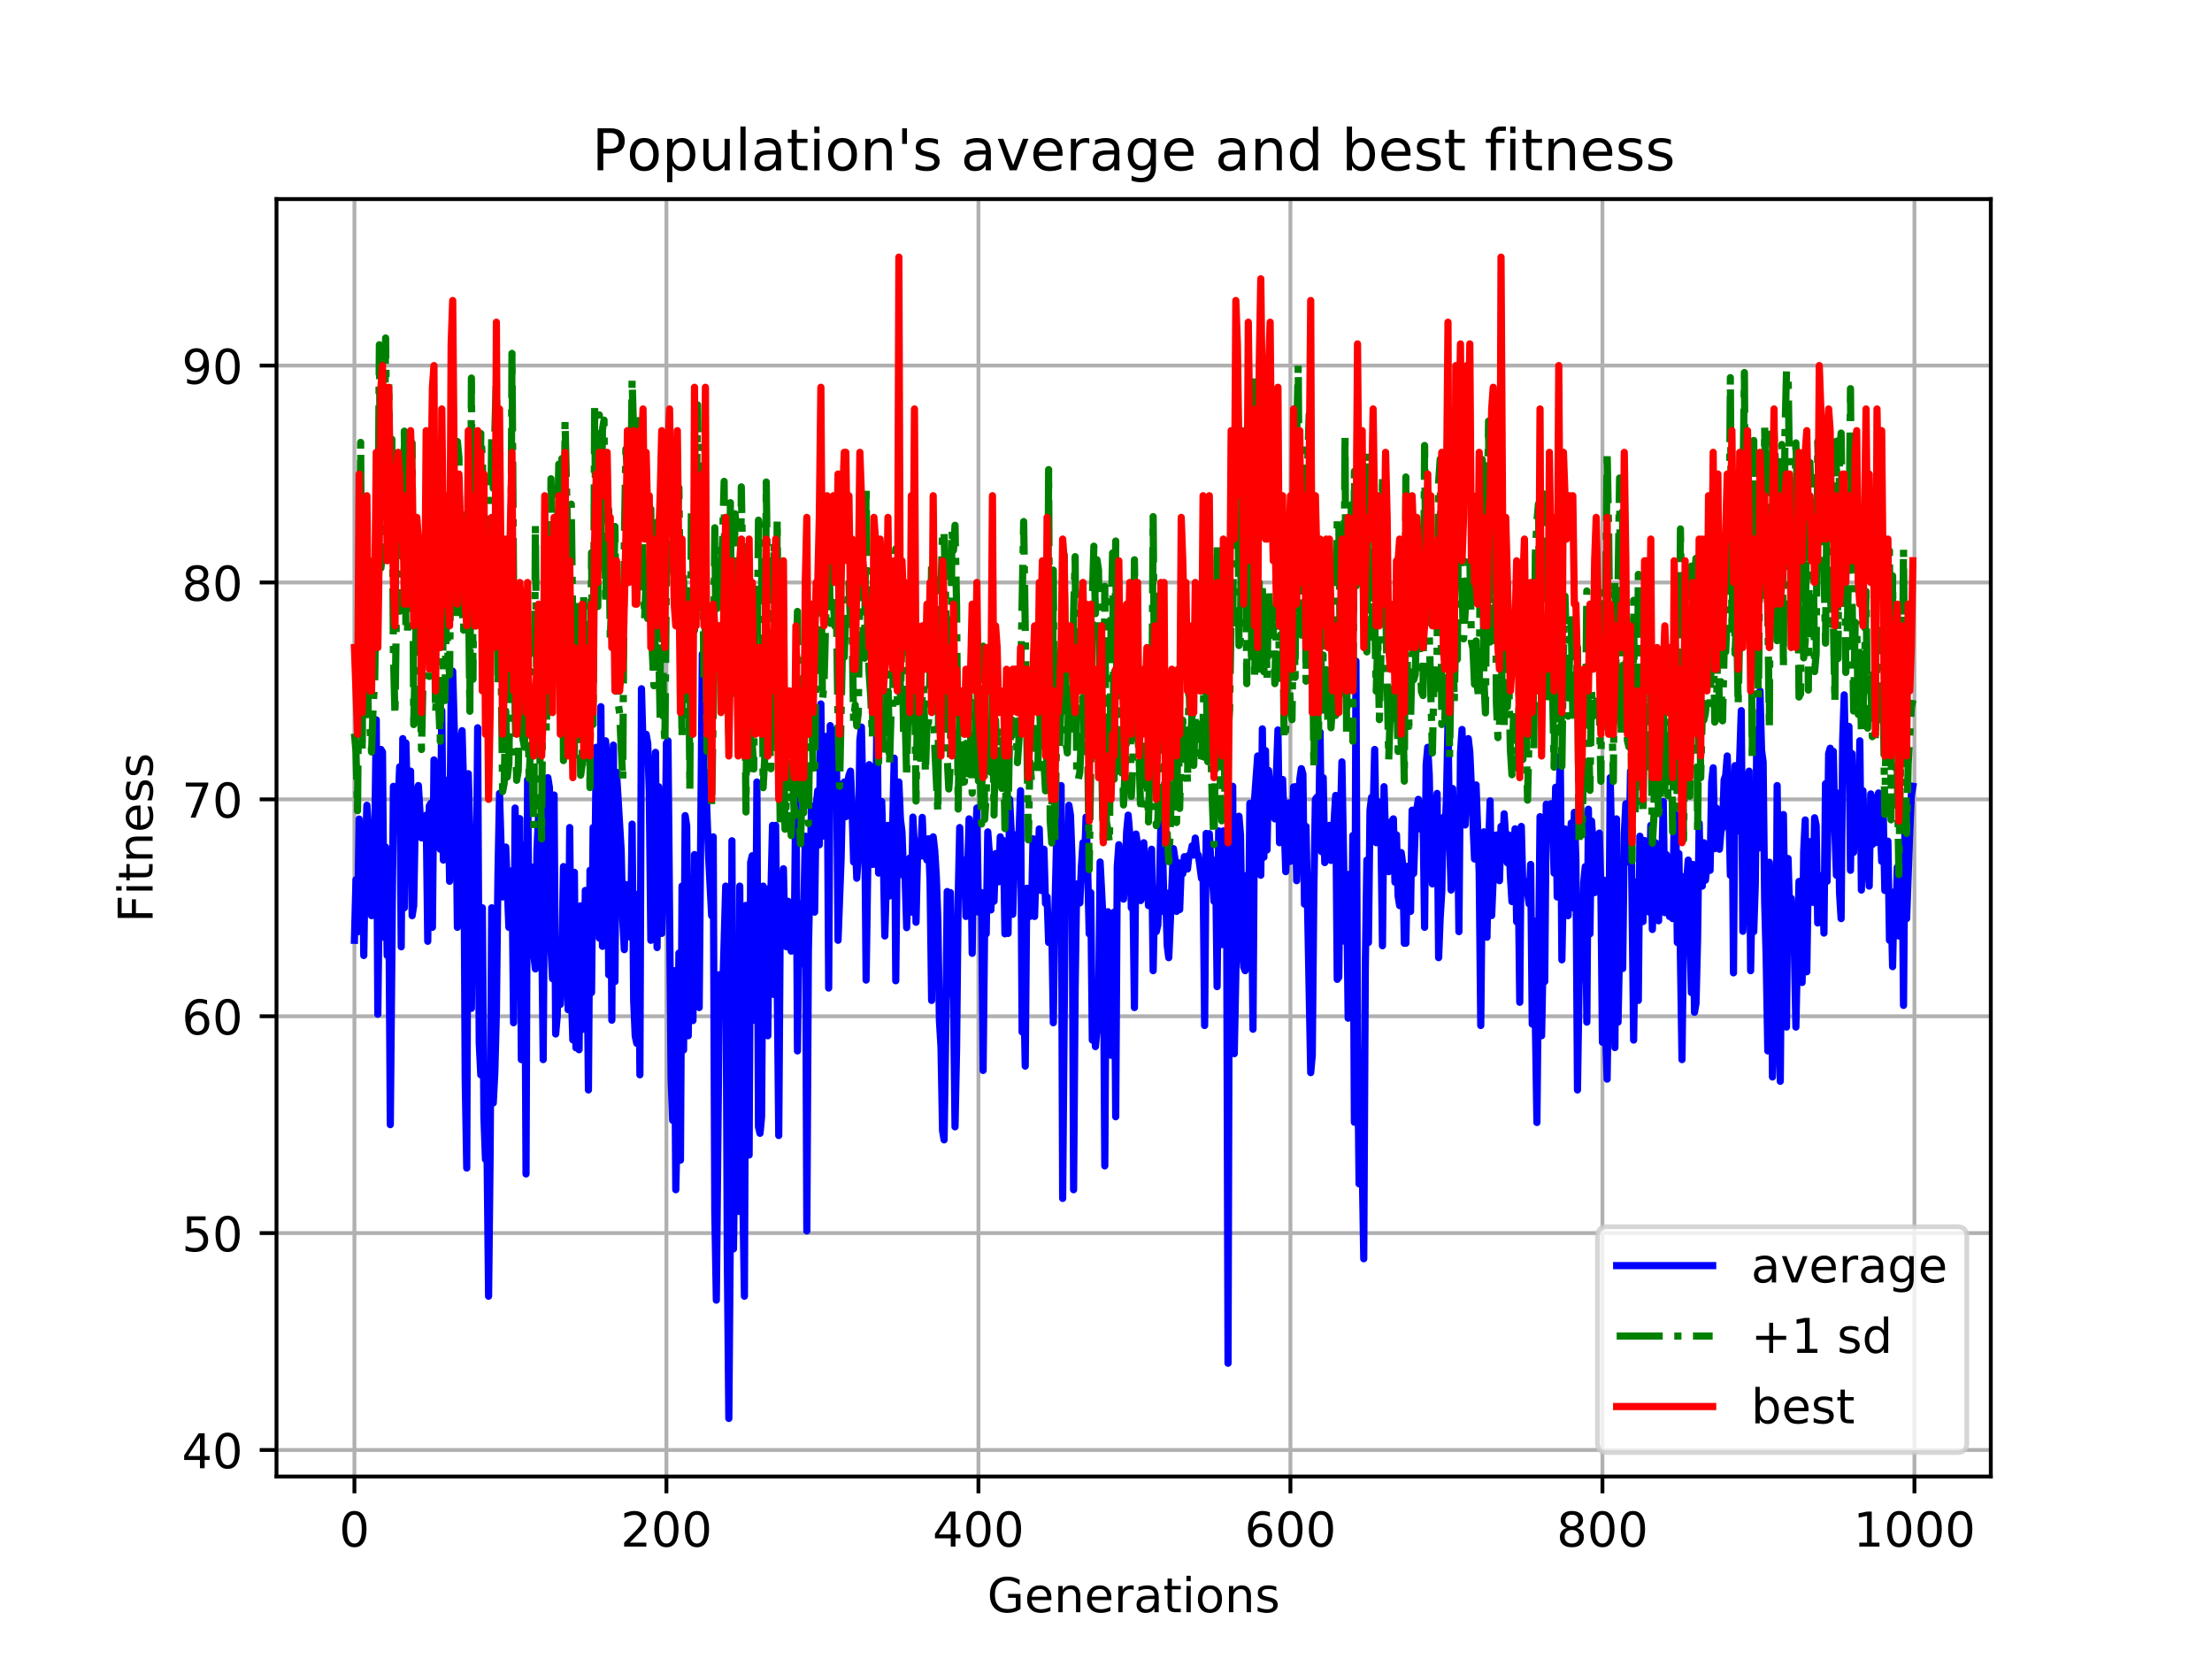 <?xml version="1.0" encoding="utf-8" standalone="no"?>
<!DOCTYPE svg PUBLIC "-//W3C//DTD SVG 1.1//EN"
  "http://www.w3.org/Graphics/SVG/1.1/DTD/svg11.dtd">
<!-- Created with matplotlib (https://matplotlib.org/) -->
<svg height="345.6pt" version="1.1" viewBox="0 0 460.8 345.6" width="460.8pt" xmlns="http://www.w3.org/2000/svg" xmlns:xlink="http://www.w3.org/1999/xlink">
 <defs>
  <style type="text/css">
*{stroke-linecap:butt;stroke-linejoin:round;}
  </style>
 </defs>
 <g id="figure_1">
  <g id="patch_1">
   <path d="M 0 345.6 
L 460.8 345.6 
L 460.8 0 
L 0 0 
z
" style="fill:#ffffff;"/>
  </g>
  <g id="axes_1">
   <g id="patch_2">
    <path d="M 57.6 307.584 
L 414.72 307.584 
L 414.72 41.472 
L 57.6 41.472 
z
" style="fill:#ffffff;"/>
   </g>
   <g id="matplotlib.axis_1">
    <g id="xtick_1">
     <g id="line2d_1">
      <path clip-path="url(#pcfbd0bbc3c)" d="M 73.833 307.584 
L 73.833 41.472 
" style="fill:none;stroke:#b0b0b0;stroke-linecap:square;stroke-width:0.8;"/>
     </g>
     <g id="line2d_2">
      <defs>
       <path d="M 0 0 
L 0 3.5 
" id="mffed0abaf8" style="stroke:#000000;stroke-width:0.8;"/>
      </defs>
      <g>
       <use style="stroke:#000000;stroke-width:0.8;" x="73.833" xlink:href="#mffed0abaf8" y="307.584"/>
      </g>
     </g>
     <g id="text_1">
      <!-- 0 -->
      <defs>
       <path d="M 31.781 66.406 
Q 24.172 66.406 20.328 58.906 
Q 16.5 51.422 16.5 36.375 
Q 16.5 21.391 20.328 13.891 
Q 24.172 6.391 31.781 6.391 
Q 39.453 6.391 43.281 13.891 
Q 47.125 21.391 47.125 36.375 
Q 47.125 51.422 43.281 58.906 
Q 39.453 66.406 31.781 66.406 
z
M 31.781 74.219 
Q 44.047 74.219 50.516 64.516 
Q 56.984 54.828 56.984 36.375 
Q 56.984 17.969 50.516 8.266 
Q 44.047 -1.422 31.781 -1.422 
Q 19.531 -1.422 13.062 8.266 
Q 6.594 17.969 6.594 36.375 
Q 6.594 54.828 13.062 64.516 
Q 19.531 74.219 31.781 74.219 
z
" id="DejaVuSans-48"/>
      </defs>
      <g transform="translate(70.651 322.182)scale(0.1 -0.1)">
       <use xlink:href="#DejaVuSans-48"/>
      </g>
     </g>
    </g>
    <g id="xtick_2">
     <g id="line2d_3">
      <path clip-path="url(#pcfbd0bbc3c)" d="M 138.829 307.584 
L 138.829 41.472 
" style="fill:none;stroke:#b0b0b0;stroke-linecap:square;stroke-width:0.8;"/>
     </g>
     <g id="line2d_4">
      <g>
       <use style="stroke:#000000;stroke-width:0.8;" x="138.829" xlink:href="#mffed0abaf8" y="307.584"/>
      </g>
     </g>
     <g id="text_2">
      <!-- 200 -->
      <defs>
       <path d="M 19.188 8.297 
L 53.609 8.297 
L 53.609 0 
L 7.328 0 
L 7.328 8.297 
Q 12.938 14.109 22.625 23.891 
Q 32.328 33.688 34.812 36.531 
Q 39.547 41.844 41.422 45.531 
Q 43.312 49.219 43.312 52.781 
Q 43.312 58.594 39.234 62.25 
Q 35.156 65.922 28.609 65.922 
Q 23.969 65.922 18.812 64.312 
Q 13.672 62.703 7.812 59.422 
L 7.812 69.391 
Q 13.766 71.781 18.938 73 
Q 24.125 74.219 28.422 74.219 
Q 39.75 74.219 46.484 68.547 
Q 53.219 62.891 53.219 53.422 
Q 53.219 48.922 51.531 44.891 
Q 49.859 40.875 45.406 35.406 
Q 44.188 33.984 37.641 27.219 
Q 31.109 20.453 19.188 8.297 
z
" id="DejaVuSans-50"/>
      </defs>
      <g transform="translate(129.285 322.182)scale(0.1 -0.1)">
       <use xlink:href="#DejaVuSans-50"/>
       <use x="63.623" xlink:href="#DejaVuSans-48"/>
       <use x="127.246" xlink:href="#DejaVuSans-48"/>
      </g>
     </g>
    </g>
    <g id="xtick_3">
     <g id="line2d_5">
      <path clip-path="url(#pcfbd0bbc3c)" d="M 203.825 307.584 
L 203.825 41.472 
" style="fill:none;stroke:#b0b0b0;stroke-linecap:square;stroke-width:0.8;"/>
     </g>
     <g id="line2d_6">
      <g>
       <use style="stroke:#000000;stroke-width:0.8;" x="203.825" xlink:href="#mffed0abaf8" y="307.584"/>
      </g>
     </g>
     <g id="text_3">
      <!-- 400 -->
      <defs>
       <path d="M 37.797 64.312 
L 12.891 25.391 
L 37.797 25.391 
z
M 35.203 72.906 
L 47.609 72.906 
L 47.609 25.391 
L 58.016 25.391 
L 58.016 17.188 
L 47.609 17.188 
L 47.609 0 
L 37.797 0 
L 37.797 17.188 
L 4.891 17.188 
L 4.891 26.703 
z
" id="DejaVuSans-52"/>
      </defs>
      <g transform="translate(194.281 322.182)scale(0.1 -0.1)">
       <use xlink:href="#DejaVuSans-52"/>
       <use x="63.623" xlink:href="#DejaVuSans-48"/>
       <use x="127.246" xlink:href="#DejaVuSans-48"/>
      </g>
     </g>
    </g>
    <g id="xtick_4">
     <g id="line2d_7">
      <path clip-path="url(#pcfbd0bbc3c)" d="M 268.82 307.584 
L 268.82 41.472 
" style="fill:none;stroke:#b0b0b0;stroke-linecap:square;stroke-width:0.8;"/>
     </g>
     <g id="line2d_8">
      <g>
       <use style="stroke:#000000;stroke-width:0.8;" x="268.82" xlink:href="#mffed0abaf8" y="307.584"/>
      </g>
     </g>
     <g id="text_4">
      <!-- 600 -->
      <defs>
       <path d="M 33.016 40.375 
Q 26.375 40.375 22.484 35.828 
Q 18.609 31.297 18.609 23.391 
Q 18.609 15.531 22.484 10.953 
Q 26.375 6.391 33.016 6.391 
Q 39.656 6.391 43.531 10.953 
Q 47.406 15.531 47.406 23.391 
Q 47.406 31.297 43.531 35.828 
Q 39.656 40.375 33.016 40.375 
z
M 52.594 71.297 
L 52.594 62.312 
Q 48.875 64.062 45.094 64.984 
Q 41.312 65.922 37.594 65.922 
Q 27.828 65.922 22.672 59.328 
Q 17.531 52.734 16.797 39.406 
Q 19.672 43.656 24.016 45.922 
Q 28.375 48.188 33.594 48.188 
Q 44.578 48.188 50.953 41.516 
Q 57.328 34.859 57.328 23.391 
Q 57.328 12.156 50.688 5.359 
Q 44.047 -1.422 33.016 -1.422 
Q 20.359 -1.422 13.672 8.266 
Q 6.984 17.969 6.984 36.375 
Q 6.984 53.656 15.188 63.938 
Q 23.391 74.219 37.203 74.219 
Q 40.922 74.219 44.703 73.484 
Q 48.484 72.75 52.594 71.297 
z
" id="DejaVuSans-54"/>
      </defs>
      <g transform="translate(259.277 322.182)scale(0.1 -0.1)">
       <use xlink:href="#DejaVuSans-54"/>
       <use x="63.623" xlink:href="#DejaVuSans-48"/>
       <use x="127.246" xlink:href="#DejaVuSans-48"/>
      </g>
     </g>
    </g>
    <g id="xtick_5">
     <g id="line2d_9">
      <path clip-path="url(#pcfbd0bbc3c)" d="M 333.816 307.584 
L 333.816 41.472 
" style="fill:none;stroke:#b0b0b0;stroke-linecap:square;stroke-width:0.8;"/>
     </g>
     <g id="line2d_10">
      <g>
       <use style="stroke:#000000;stroke-width:0.8;" x="333.816" xlink:href="#mffed0abaf8" y="307.584"/>
      </g>
     </g>
     <g id="text_5">
      <!-- 800 -->
      <defs>
       <path d="M 31.781 34.625 
Q 24.75 34.625 20.719 30.859 
Q 16.703 27.094 16.703 20.516 
Q 16.703 13.922 20.719 10.156 
Q 24.75 6.391 31.781 6.391 
Q 38.812 6.391 42.859 10.172 
Q 46.922 13.969 46.922 20.516 
Q 46.922 27.094 42.891 30.859 
Q 38.875 34.625 31.781 34.625 
z
M 21.922 38.812 
Q 15.578 40.375 12.031 44.719 
Q 8.5 49.078 8.5 55.328 
Q 8.5 64.062 14.719 69.141 
Q 20.953 74.219 31.781 74.219 
Q 42.672 74.219 48.875 69.141 
Q 55.078 64.062 55.078 55.328 
Q 55.078 49.078 51.531 44.719 
Q 48 40.375 41.703 38.812 
Q 48.828 37.156 52.797 32.312 
Q 56.781 27.484 56.781 20.516 
Q 56.781 9.906 50.312 4.234 
Q 43.844 -1.422 31.781 -1.422 
Q 19.734 -1.422 13.25 4.234 
Q 6.781 9.906 6.781 20.516 
Q 6.781 27.484 10.781 32.312 
Q 14.797 37.156 21.922 38.812 
z
M 18.312 54.391 
Q 18.312 48.734 21.844 45.562 
Q 25.391 42.391 31.781 42.391 
Q 38.141 42.391 41.719 45.562 
Q 45.312 48.734 45.312 54.391 
Q 45.312 60.062 41.719 63.234 
Q 38.141 66.406 31.781 66.406 
Q 25.391 66.406 21.844 63.234 
Q 18.312 60.062 18.312 54.391 
z
" id="DejaVuSans-56"/>
      </defs>
      <g transform="translate(324.273 322.182)scale(0.1 -0.1)">
       <use xlink:href="#DejaVuSans-56"/>
       <use x="63.623" xlink:href="#DejaVuSans-48"/>
       <use x="127.246" xlink:href="#DejaVuSans-48"/>
      </g>
     </g>
    </g>
    <g id="xtick_6">
     <g id="line2d_11">
      <path clip-path="url(#pcfbd0bbc3c)" d="M 398.812 307.584 
L 398.812 41.472 
" style="fill:none;stroke:#b0b0b0;stroke-linecap:square;stroke-width:0.8;"/>
     </g>
     <g id="line2d_12">
      <g>
       <use style="stroke:#000000;stroke-width:0.8;" x="398.812" xlink:href="#mffed0abaf8" y="307.584"/>
      </g>
     </g>
     <g id="text_6">
      <!-- 1000 -->
      <defs>
       <path d="M 12.406 8.297 
L 28.516 8.297 
L 28.516 63.922 
L 10.984 60.406 
L 10.984 69.391 
L 28.422 72.906 
L 38.281 72.906 
L 38.281 8.297 
L 54.391 8.297 
L 54.391 0 
L 12.406 0 
z
" id="DejaVuSans-49"/>
      </defs>
      <g transform="translate(386.087 322.182)scale(0.1 -0.1)">
       <use xlink:href="#DejaVuSans-49"/>
       <use x="63.623" xlink:href="#DejaVuSans-48"/>
       <use x="127.246" xlink:href="#DejaVuSans-48"/>
       <use x="190.869" xlink:href="#DejaVuSans-48"/>
      </g>
     </g>
    </g>
    <g id="text_7">
     <!-- Generations -->
     <defs>
      <path d="M 59.516 10.406 
L 59.516 29.984 
L 43.406 29.984 
L 43.406 38.094 
L 69.281 38.094 
L 69.281 6.781 
Q 63.578 2.734 56.688 0.656 
Q 49.812 -1.422 42 -1.422 
Q 24.906 -1.422 15.25 8.562 
Q 5.609 18.562 5.609 36.375 
Q 5.609 54.25 15.25 64.234 
Q 24.906 74.219 42 74.219 
Q 49.125 74.219 55.547 72.453 
Q 61.969 70.703 67.391 67.281 
L 67.391 56.781 
Q 61.922 61.422 55.766 63.766 
Q 49.609 66.109 42.828 66.109 
Q 29.438 66.109 22.719 58.641 
Q 16.016 51.172 16.016 36.375 
Q 16.016 21.625 22.719 14.156 
Q 29.438 6.688 42.828 6.688 
Q 48.047 6.688 52.141 7.594 
Q 56.25 8.5 59.516 10.406 
z
" id="DejaVuSans-71"/>
      <path d="M 56.203 29.594 
L 56.203 25.203 
L 14.891 25.203 
Q 15.484 15.922 20.484 11.062 
Q 25.484 6.203 34.422 6.203 
Q 39.594 6.203 44.453 7.469 
Q 49.312 8.734 54.109 11.281 
L 54.109 2.781 
Q 49.266 0.734 44.188 -0.344 
Q 39.109 -1.422 33.891 -1.422 
Q 20.797 -1.422 13.156 6.188 
Q 5.516 13.812 5.516 26.812 
Q 5.516 40.234 12.766 48.109 
Q 20.016 56 32.328 56 
Q 43.359 56 49.781 48.891 
Q 56.203 41.797 56.203 29.594 
z
M 47.219 32.234 
Q 47.125 39.594 43.094 43.984 
Q 39.062 48.391 32.422 48.391 
Q 24.906 48.391 20.391 44.141 
Q 15.875 39.891 15.188 32.172 
z
" id="DejaVuSans-101"/>
      <path d="M 54.891 33.016 
L 54.891 0 
L 45.906 0 
L 45.906 32.719 
Q 45.906 40.484 42.875 44.328 
Q 39.844 48.188 33.797 48.188 
Q 26.516 48.188 22.312 43.547 
Q 18.109 38.922 18.109 30.906 
L 18.109 0 
L 9.078 0 
L 9.078 54.688 
L 18.109 54.688 
L 18.109 46.188 
Q 21.344 51.125 25.703 53.562 
Q 30.078 56 35.797 56 
Q 45.219 56 50.047 50.172 
Q 54.891 44.344 54.891 33.016 
z
" id="DejaVuSans-110"/>
      <path d="M 41.109 46.297 
Q 39.594 47.172 37.812 47.578 
Q 36.031 48 33.891 48 
Q 26.266 48 22.188 43.047 
Q 18.109 38.094 18.109 28.812 
L 18.109 0 
L 9.078 0 
L 9.078 54.688 
L 18.109 54.688 
L 18.109 46.188 
Q 20.953 51.172 25.484 53.578 
Q 30.031 56 36.531 56 
Q 37.453 56 38.578 55.875 
Q 39.703 55.766 41.062 55.516 
z
" id="DejaVuSans-114"/>
      <path d="M 34.281 27.484 
Q 23.391 27.484 19.188 25 
Q 14.984 22.516 14.984 16.5 
Q 14.984 11.719 18.141 8.906 
Q 21.297 6.109 26.703 6.109 
Q 34.188 6.109 38.703 11.406 
Q 43.219 16.703 43.219 25.484 
L 43.219 27.484 
z
M 52.203 31.203 
L 52.203 0 
L 43.219 0 
L 43.219 8.297 
Q 40.141 3.328 35.547 0.953 
Q 30.953 -1.422 24.312 -1.422 
Q 15.922 -1.422 10.953 3.297 
Q 6 8.016 6 15.922 
Q 6 25.141 12.172 29.828 
Q 18.359 34.516 30.609 34.516 
L 43.219 34.516 
L 43.219 35.406 
Q 43.219 41.609 39.141 45 
Q 35.062 48.391 27.688 48.391 
Q 23 48.391 18.547 47.266 
Q 14.109 46.141 10.016 43.891 
L 10.016 52.203 
Q 14.938 54.109 19.578 55.047 
Q 24.219 56 28.609 56 
Q 40.484 56 46.344 49.844 
Q 52.203 43.703 52.203 31.203 
z
" id="DejaVuSans-97"/>
      <path d="M 18.312 70.219 
L 18.312 54.688 
L 36.812 54.688 
L 36.812 47.703 
L 18.312 47.703 
L 18.312 18.016 
Q 18.312 11.328 20.141 9.422 
Q 21.969 7.516 27.594 7.516 
L 36.812 7.516 
L 36.812 0 
L 27.594 0 
Q 17.188 0 13.234 3.875 
Q 9.281 7.766 9.281 18.016 
L 9.281 47.703 
L 2.688 47.703 
L 2.688 54.688 
L 9.281 54.688 
L 9.281 70.219 
z
" id="DejaVuSans-116"/>
      <path d="M 9.422 54.688 
L 18.406 54.688 
L 18.406 0 
L 9.422 0 
z
M 9.422 75.984 
L 18.406 75.984 
L 18.406 64.594 
L 9.422 64.594 
z
" id="DejaVuSans-105"/>
      <path d="M 30.609 48.391 
Q 23.391 48.391 19.188 42.75 
Q 14.984 37.109 14.984 27.297 
Q 14.984 17.484 19.156 11.844 
Q 23.344 6.203 30.609 6.203 
Q 37.797 6.203 41.984 11.859 
Q 46.188 17.531 46.188 27.297 
Q 46.188 37.016 41.984 42.703 
Q 37.797 48.391 30.609 48.391 
z
M 30.609 56 
Q 42.328 56 49.016 48.375 
Q 55.719 40.766 55.719 27.297 
Q 55.719 13.875 49.016 6.219 
Q 42.328 -1.422 30.609 -1.422 
Q 18.844 -1.422 12.172 6.219 
Q 5.516 13.875 5.516 27.297 
Q 5.516 40.766 12.172 48.375 
Q 18.844 56 30.609 56 
z
" id="DejaVuSans-111"/>
      <path d="M 44.281 53.078 
L 44.281 44.578 
Q 40.484 46.531 36.375 47.5 
Q 32.281 48.484 27.875 48.484 
Q 21.188 48.484 17.844 46.438 
Q 14.5 44.391 14.5 40.281 
Q 14.5 37.156 16.891 35.375 
Q 19.281 33.594 26.516 31.984 
L 29.594 31.297 
Q 39.156 29.25 43.188 25.516 
Q 47.219 21.781 47.219 15.094 
Q 47.219 7.469 41.188 3.016 
Q 35.156 -1.422 24.609 -1.422 
Q 20.219 -1.422 15.453 -0.562 
Q 10.688 0.297 5.422 2 
L 5.422 11.281 
Q 10.406 8.688 15.234 7.391 
Q 20.062 6.109 24.812 6.109 
Q 31.156 6.109 34.562 8.281 
Q 37.984 10.453 37.984 14.406 
Q 37.984 18.062 35.516 20.016 
Q 33.062 21.969 24.703 23.781 
L 21.578 24.516 
Q 13.234 26.266 9.516 29.906 
Q 5.812 33.547 5.812 39.891 
Q 5.812 47.609 11.281 51.797 
Q 16.75 56 26.812 56 
Q 31.781 56 36.172 55.266 
Q 40.578 54.547 44.281 53.078 
z
" id="DejaVuSans-115"/>
     </defs>
     <g transform="translate(205.662 335.861)scale(0.1 -0.1)">
      <use xlink:href="#DejaVuSans-71"/>
      <use x="77.49" xlink:href="#DejaVuSans-101"/>
      <use x="139.014" xlink:href="#DejaVuSans-110"/>
      <use x="202.393" xlink:href="#DejaVuSans-101"/>
      <use x="263.916" xlink:href="#DejaVuSans-114"/>
      <use x="305.029" xlink:href="#DejaVuSans-97"/>
      <use x="366.309" xlink:href="#DejaVuSans-116"/>
      <use x="405.518" xlink:href="#DejaVuSans-105"/>
      <use x="433.301" xlink:href="#DejaVuSans-111"/>
      <use x="494.482" xlink:href="#DejaVuSans-110"/>
      <use x="557.861" xlink:href="#DejaVuSans-115"/>
     </g>
    </g>
   </g>
   <g id="matplotlib.axis_2">
    <g id="ytick_1">
     <g id="line2d_13">
      <path clip-path="url(#pcfbd0bbc3c)" d="M 57.6 302.06 
L 414.72 302.06 
" style="fill:none;stroke:#b0b0b0;stroke-linecap:square;stroke-width:0.8;"/>
     </g>
     <g id="line2d_14">
      <defs>
       <path d="M 0 0 
L -3.5 0 
" id="mffbe50f802" style="stroke:#000000;stroke-width:0.8;"/>
      </defs>
      <g>
       <use style="stroke:#000000;stroke-width:0.8;" x="57.6" xlink:href="#mffbe50f802" y="302.06"/>
      </g>
     </g>
     <g id="text_8">
      <!-- 40 -->
      <g transform="translate(37.875 305.859)scale(0.1 -0.1)">
       <use xlink:href="#DejaVuSans-52"/>
       <use x="63.623" xlink:href="#DejaVuSans-48"/>
      </g>
     </g>
    </g>
    <g id="ytick_2">
     <g id="line2d_15">
      <path clip-path="url(#pcfbd0bbc3c)" d="M 57.6 256.879 
L 414.72 256.879 
" style="fill:none;stroke:#b0b0b0;stroke-linecap:square;stroke-width:0.8;"/>
     </g>
     <g id="line2d_16">
      <g>
       <use style="stroke:#000000;stroke-width:0.8;" x="57.6" xlink:href="#mffbe50f802" y="256.879"/>
      </g>
     </g>
     <g id="text_9">
      <!-- 50 -->
      <defs>
       <path d="M 10.797 72.906 
L 49.516 72.906 
L 49.516 64.594 
L 19.828 64.594 
L 19.828 46.734 
Q 21.969 47.469 24.109 47.828 
Q 26.266 48.188 28.422 48.188 
Q 40.625 48.188 47.75 41.5 
Q 54.891 34.812 54.891 23.391 
Q 54.891 11.625 47.562 5.094 
Q 40.234 -1.422 26.906 -1.422 
Q 22.312 -1.422 17.547 -0.641 
Q 12.797 0.141 7.719 1.703 
L 7.719 11.625 
Q 12.109 9.234 16.797 8.062 
Q 21.484 6.891 26.703 6.891 
Q 35.156 6.891 40.078 11.328 
Q 45.016 15.766 45.016 23.391 
Q 45.016 31 40.078 35.438 
Q 35.156 39.891 26.703 39.891 
Q 22.75 39.891 18.812 39.016 
Q 14.891 38.141 10.797 36.281 
z
" id="DejaVuSans-53"/>
      </defs>
      <g transform="translate(37.875 260.679)scale(0.1 -0.1)">
       <use xlink:href="#DejaVuSans-53"/>
       <use x="63.623" xlink:href="#DejaVuSans-48"/>
      </g>
     </g>
    </g>
    <g id="ytick_3">
     <g id="line2d_17">
      <path clip-path="url(#pcfbd0bbc3c)" d="M 57.6 211.699 
L 414.72 211.699 
" style="fill:none;stroke:#b0b0b0;stroke-linecap:square;stroke-width:0.8;"/>
     </g>
     <g id="line2d_18">
      <g>
       <use style="stroke:#000000;stroke-width:0.8;" x="57.6" xlink:href="#mffbe50f802" y="211.699"/>
      </g>
     </g>
     <g id="text_10">
      <!-- 60 -->
      <g transform="translate(37.875 215.498)scale(0.1 -0.1)">
       <use xlink:href="#DejaVuSans-54"/>
       <use x="63.623" xlink:href="#DejaVuSans-48"/>
      </g>
     </g>
    </g>
    <g id="ytick_4">
     <g id="line2d_19">
      <path clip-path="url(#pcfbd0bbc3c)" d="M 57.6 166.519 
L 414.72 166.519 
" style="fill:none;stroke:#b0b0b0;stroke-linecap:square;stroke-width:0.8;"/>
     </g>
     <g id="line2d_20">
      <g>
       <use style="stroke:#000000;stroke-width:0.8;" x="57.6" xlink:href="#mffbe50f802" y="166.519"/>
      </g>
     </g>
     <g id="text_11">
      <!-- 70 -->
      <defs>
       <path d="M 8.203 72.906 
L 55.078 72.906 
L 55.078 68.703 
L 28.609 0 
L 18.312 0 
L 43.219 64.594 
L 8.203 64.594 
z
" id="DejaVuSans-55"/>
      </defs>
      <g transform="translate(37.875 170.318)scale(0.1 -0.1)">
       <use xlink:href="#DejaVuSans-55"/>
       <use x="63.623" xlink:href="#DejaVuSans-48"/>
      </g>
     </g>
    </g>
    <g id="ytick_5">
     <g id="line2d_21">
      <path clip-path="url(#pcfbd0bbc3c)" d="M 57.6 121.338 
L 414.72 121.338 
" style="fill:none;stroke:#b0b0b0;stroke-linecap:square;stroke-width:0.8;"/>
     </g>
     <g id="line2d_22">
      <g>
       <use style="stroke:#000000;stroke-width:0.8;" x="57.6" xlink:href="#mffbe50f802" y="121.338"/>
      </g>
     </g>
     <g id="text_12">
      <!-- 80 -->
      <g transform="translate(37.875 125.138)scale(0.1 -0.1)">
       <use xlink:href="#DejaVuSans-56"/>
       <use x="63.623" xlink:href="#DejaVuSans-48"/>
      </g>
     </g>
    </g>
    <g id="ytick_6">
     <g id="line2d_23">
      <path clip-path="url(#pcfbd0bbc3c)" d="M 57.6 76.158 
L 414.72 76.158 
" style="fill:none;stroke:#b0b0b0;stroke-linecap:square;stroke-width:0.8;"/>
     </g>
     <g id="line2d_24">
      <g>
       <use style="stroke:#000000;stroke-width:0.8;" x="57.6" xlink:href="#mffbe50f802" y="76.158"/>
      </g>
     </g>
     <g id="text_13">
      <!-- 90 -->
      <defs>
       <path d="M 10.984 1.516 
L 10.984 10.5 
Q 14.703 8.734 18.5 7.812 
Q 22.312 6.891 25.984 6.891 
Q 35.75 6.891 40.891 13.453 
Q 46.047 20.016 46.781 33.406 
Q 43.953 29.203 39.594 26.953 
Q 35.25 24.703 29.984 24.703 
Q 19.047 24.703 12.672 31.312 
Q 6.297 37.938 6.297 49.422 
Q 6.297 60.641 12.938 67.422 
Q 19.578 74.219 30.609 74.219 
Q 43.266 74.219 49.922 64.516 
Q 56.594 54.828 56.594 36.375 
Q 56.594 19.141 48.406 8.859 
Q 40.234 -1.422 26.422 -1.422 
Q 22.703 -1.422 18.891 -0.688 
Q 15.094 0.047 10.984 1.516 
z
M 30.609 32.422 
Q 37.25 32.422 41.125 36.953 
Q 45.016 41.5 45.016 49.422 
Q 45.016 57.281 41.125 61.844 
Q 37.25 66.406 30.609 66.406 
Q 23.969 66.406 20.094 61.844 
Q 16.219 57.281 16.219 49.422 
Q 16.219 41.5 20.094 36.953 
Q 23.969 32.422 30.609 32.422 
z
" id="DejaVuSans-57"/>
      </defs>
      <g transform="translate(37.875 79.957)scale(0.1 -0.1)">
       <use xlink:href="#DejaVuSans-57"/>
       <use x="63.623" xlink:href="#DejaVuSans-48"/>
      </g>
     </g>
    </g>
    <g id="text_14">
     <!-- Fitness -->
     <defs>
      <path d="M 9.812 72.906 
L 51.703 72.906 
L 51.703 64.594 
L 19.672 64.594 
L 19.672 43.109 
L 48.578 43.109 
L 48.578 34.812 
L 19.672 34.812 
L 19.672 0 
L 9.812 0 
z
" id="DejaVuSans-70"/>
     </defs>
     <g transform="translate(31.795 192.202)rotate(-90)scale(0.1 -0.1)">
      <use xlink:href="#DejaVuSans-70"/>
      <use x="57.41" xlink:href="#DejaVuSans-105"/>
      <use x="85.193" xlink:href="#DejaVuSans-116"/>
      <use x="124.402" xlink:href="#DejaVuSans-110"/>
      <use x="187.781" xlink:href="#DejaVuSans-101"/>
      <use x="249.305" xlink:href="#DejaVuSans-115"/>
      <use x="301.404" xlink:href="#DejaVuSans-115"/>
     </g>
    </g>
   </g>
   <g id="line2d_25">
    <path clip-path="url(#pcfbd0bbc3c)" d="M 73.833 195.886 
L 74.158 183.235 
L 74.483 194.129 
L 74.808 170.626 
L 75.133 193.175 
L 75.458 175.555 
L 75.783 199.049 
L 76.108 177.814 
L 76.433 167.751 
L 76.758 173.09 
L 77.408 190.752 
L 77.732 185.823 
L 78.057 175.555 
L 78.382 149.953 
L 78.707 211.288 
L 79.357 156.127 
L 79.682 156.661 
L 80.007 195.27 
L 80.332 176.458 
L 80.657 199.049 
L 80.982 184.591 
L 81.307 234.289 
L 81.957 163.808 
L 82.282 172.844 
L 82.607 165.615 
L 82.932 167.422 
L 83.257 159.742 
L 83.582 197.241 
L 83.907 153.868 
L 84.232 189.109 
L 84.557 154.772 
L 84.882 166.929 
L 85.532 160.645 
L 85.857 190.752 
L 86.182 188.657 
L 86.507 171.037 
L 86.832 164.712 
L 87.157 163.644 
L 87.807 174.551 
L 88.132 173.296 
L 88.457 171.037 
L 88.782 169.805 
L 89.107 196.091 
L 89.432 167.874 
L 89.757 167.34 
L 90.082 193.175 
L 90.407 158.304 
L 90.732 162.411 
L 91.057 170.215 
L 91.382 170.585 
L 91.707 176.91 
L 92.032 148.036 
L 92.357 179.169 
L 93.007 166.519 
L 93.331 162.453 
L 93.656 183.587 
L 93.981 143.929 
L 94.306 139.821 
L 94.956 163.808 
L 95.281 193.175 
L 95.606 190.991 
L 95.931 154.471 
L 96.256 152.212 
L 96.581 163.883 
L 96.906 224.5 
L 97.231 243.325 
L 97.556 161.179 
L 97.881 173.748 
L 98.206 210.056 
L 98.531 183.687 
L 98.856 191.984 
L 99.181 190.013 
L 99.506 151.609 
L 99.831 217.221 
L 100.156 223.898 
L 100.481 189.109 
L 100.806 232.646 
L 101.131 241.518 
L 101.456 239.629 
L 101.781 270.023 
L 102.106 240.163 
L 102.431 189.109 
L 102.756 229.771 
L 103.081 223.446 
L 103.406 210.878 
L 103.731 182.332 
L 104.056 165.287 
L 104.706 186.85 
L 105.031 182.784 
L 105.356 176.458 
L 106.006 193.175 
L 106.331 181.428 
L 106.656 181.428 
L 106.981 213.054 
L 107.306 168.326 
L 107.631 189.611 
L 107.956 184.591 
L 108.281 170.535 
L 108.606 220.735 
L 108.931 176.007 
L 109.255 180.073 
L 109.58 244.557 
L 109.905 162.453 
L 110.23 195.27 
L 110.555 180.525 
L 110.88 181.716 
L 111.205 199.049 
L 111.53 201.842 
L 111.855 176.91 
L 112.18 170.215 
L 112.83 191.82 
L 113.155 220.735 
L 113.48 174.323 
L 113.805 173.748 
L 114.13 162.001 
L 114.455 164.054 
L 114.78 197.693 
L 115.105 203.895 
L 115.43 165.615 
L 115.755 215.396 
L 116.08 211.699 
L 116.405 196.338 
L 116.73 209.235 
L 117.055 199.651 
L 117.38 180.525 
L 117.705 195.133 
L 118.03 197.693 
L 118.355 210.344 
L 118.68 172.392 
L 119.005 206.177 
L 119.33 216.628 
L 119.655 181.716 
L 119.98 218.271 
L 120.305 214.163 
L 120.63 218.681 
L 120.955 188.698 
L 121.28 191.117 
L 121.605 214.41 
L 121.93 185.494 
L 122.255 194.129 
L 122.58 227.06 
L 122.905 181.305 
L 123.23 206.77 
L 123.555 172.392 
L 123.88 186.398 
L 124.205 155.675 
L 124.53 156.127 
L 124.855 195.434 
L 125.179 147.214 
L 125.504 197.141 
L 125.829 193.627 
L 126.154 154.32 
L 126.479 159.29 
L 126.804 203.074 
L 127.129 156.579 
L 127.454 212.521 
L 127.779 155.224 
L 128.104 204.47 
L 128.429 160.871 
L 129.404 177.168 
L 129.729 191.691 
L 130.054 197.822 
L 130.379 184.268 
L 131.029 193.95 
L 131.354 195.241 
L 131.679 171.682 
L 132.004 208.472 
L 132.329 215.841 
L 132.654 217.347 
L 132.979 186.234 
L 133.304 223.898 
L 133.629 143.477 
L 133.954 155.224 
L 134.279 155.977 
L 134.604 152.965 
L 134.929 154.847 
L 135.254 164.876 
L 135.579 195.886 
L 135.904 171.037 
L 136.554 156.73 
L 136.879 197.392 
L 137.204 163.883 
L 137.854 194.448 
L 138.179 183.359 
L 138.504 183.235 
L 138.829 154.772 
L 139.154 154.32 
L 139.804 224.801 
L 140.129 233.386 
L 140.454 202.211 
L 140.779 247.843 
L 141.103 233.057 
L 141.428 198.556 
L 141.753 241.682 
L 142.078 184.591 
L 142.403 218.727 
L 142.728 169.907 
L 143.053 172.041 
L 143.378 215.765 
L 143.703 182.948 
L 144.028 203.115 
L 144.353 212.603 
L 144.678 178.019 
L 145.003 201.759 
L 145.328 185.494 
L 145.653 209.892 
L 146.303 136.248 
L 146.628 161.59 
L 146.953 160.769 
L 147.603 178.266 
L 148.253 190.752 
L 148.578 174.323 
L 148.903 252.361 
L 149.228 270.844 
L 149.878 203.04 
L 150.203 211.288 
L 150.528 207.633 
L 151.178 184.591 
L 151.503 260.946 
L 151.828 295.488 
L 152.153 255.072 
L 152.478 175.144 
L 152.803 260.165 
L 153.453 205.826 
L 153.778 252.361 
L 154.103 184.591 
L 154.428 230.223 
L 155.078 270.023 
L 155.403 188.607 
L 156.053 240.614 
L 156.378 179.621 
L 156.703 178.266 
L 157.027 178.717 
L 157.352 212.603 
L 157.677 162.904 
L 158.002 234.741 
L 158.327 236.096 
L 158.652 232.646 
L 158.977 184.591 
L 159.302 185.494 
L 159.952 215.765 
L 160.277 185.043 
L 160.602 185.946 
L 160.927 171.94 
L 161.252 207.181 
L 161.577 171.94 
L 162.227 236.548 
L 162.552 189.561 
L 162.877 188.657 
L 163.202 180.976 
L 163.527 195.886 
L 163.852 197.241 
L 164.177 187.754 
L 164.502 196.338 
L 164.827 198.145 
L 165.152 190.916 
L 165.477 194.079 
L 165.802 162.001 
L 166.127 218.928 
L 166.452 188.205 
L 166.777 200.856 
L 167.102 197.241 
L 167.427 190.916 
L 167.752 174.199 
L 168.077 256.428 
L 168.402 198.145 
L 169.052 167.874 
L 169.377 187.754 
L 169.702 190.013 
L 170.027 167.874 
L 170.352 164.712 
L 170.677 176.007 
L 171.002 146.639 
L 171.327 174.199 
L 171.652 172.844 
L 171.977 153.416 
L 172.302 154.772 
L 172.627 205.826 
L 172.951 151.157 
L 173.276 162.904 
L 173.601 152.061 
L 173.926 160.645 
L 174.251 156.579 
L 174.576 195.886 
L 175.226 178.717 
L 175.551 163.356 
L 175.876 162.904 
L 176.201 170.133 
L 176.526 163.356 
L 176.851 161.549 
L 177.176 160.645 
L 177.501 168.326 
L 177.826 179.571 
L 178.151 174.049 
L 178.476 182.948 
L 178.801 178.266 
L 179.126 154.197 
L 179.451 151.459 
L 179.776 167.021 
L 180.101 167.523 
L 180.426 204.169 
L 181.076 159.29 
L 181.726 180.073 
L 182.051 159.742 
L 182.376 180.073 
L 182.701 145.736 
L 183.026 181.88 
L 183.351 172.68 
L 183.676 166.971 
L 184.001 178.019 
L 184.326 194.982 
L 184.976 171.94 
L 185.301 186.645 
L 185.626 182.332 
L 185.951 172.392 
L 186.276 157.935 
L 186.601 204.306 
L 186.926 174.199 
L 187.251 162.904 
L 187.576 170.626 
L 187.901 173.296 
L 188.226 182.332 
L 188.55 182.948 
L 188.875 193.25 
L 189.2 181.428 
L 189.525 178.717 
L 189.85 190.013 
L 190.175 170.215 
L 190.5 176.787 
L 190.825 192.121 
L 191.15 177.64 
L 191.475 175.178 
L 191.8 178.335 
L 192.125 170.284 
L 192.45 178.335 
L 192.775 177.988 
L 193.1 179.169 
L 193.425 174.733 
L 193.75 183.838 
L 194.075 208.413 
L 194.4 174.323 
L 194.725 177.198 
L 195.05 182.537 
L 195.375 191.573 
L 195.7 212.603 
L 196.025 218.024 
L 196.35 235.521 
L 196.675 237.452 
L 197 215.765 
L 197.325 185.72 
L 197.65 190.615 
L 197.975 185.946 
L 198.3 204.018 
L 198.625 208.002 
L 198.95 234.741 
L 199.275 218.476 
L 199.6 187.302 
L 199.925 172.392 
L 200.25 185.494 
L 200.9 179.169 
L 201.225 190.916 
L 201.55 182.784 
L 201.875 170.585 
L 202.2 174.199 
L 202.525 198.597 
L 202.85 172.844 
L 203.175 177.362 
L 203.5 168.326 
L 203.825 190.013 
L 204.15 185.946 
L 204.474 185.946 
L 204.799 222.994 
L 205.124 192.272 
L 205.449 194.531 
L 205.774 173.296 
L 206.099 177.814 
L 206.424 189.561 
L 206.749 178.717 
L 207.074 187.754 
L 207.399 177.814 
L 207.724 181.716 
L 208.049 183.687 
L 208.374 174.323 
L 208.699 177.362 
L 209.024 175.103 
L 209.349 194.531 
L 209.674 187.302 
L 209.999 194.448 
L 210.324 166.519 
L 210.649 173.09 
L 210.974 190.464 
L 211.299 180.525 
L 211.949 173.748 
L 212.274 173.748 
L 212.599 164.712 
L 212.924 214.985 
L 213.249 204.922 
L 213.574 222.091 
L 213.899 185.043 
L 214.549 190.916 
L 214.874 189.93 
L 215.199 174.733 
L 215.524 190.916 
L 215.849 180.073 
L 216.174 181.428 
L 216.499 172.68 
L 216.824 185.494 
L 217.149 184.591 
L 217.474 176.91 
L 217.799 188.205 
L 218.124 186.85 
L 218.449 196.338 
L 218.774 192.805 
L 219.099 192.272 
L 219.424 213.054 
L 219.749 190.013 
L 220.074 176.458 
L 220.398 174.199 
L 220.723 179.169 
L 221.048 163.644 
L 221.373 249.651 
L 222.023 173.045 
L 222.348 181.428 
L 222.673 167.751 
L 222.998 169.805 
L 223.323 178.841 
L 223.648 247.843 
L 223.973 205.949 
L 224.298 184.139 
L 224.623 187.877 
L 224.948 188.105 
L 225.273 180.525 
L 225.598 175.555 
L 225.923 179.621 
L 226.248 170.215 
L 226.573 180.575 
L 226.898 194.531 
L 227.223 185.946 
L 227.548 216.669 
L 227.873 207.181 
L 228.198 218.024 
L 228.848 210.795 
L 229.173 179.571 
L 229.823 192.272 
L 230.148 242.873 
L 230.473 190.916 
L 230.798 189.93 
L 231.123 193.627 
L 231.448 219.832 
L 232.098 190.013 
L 232.423 232.646 
L 232.748 180.525 
L 233.073 175.966 
L 233.398 186.398 
L 233.723 178.065 
L 234.048 187.302 
L 234.373 182.332 
L 234.698 173.296 
L 235.023 169.805 
L 235.348 173.748 
L 235.673 189.109 
L 235.998 185.494 
L 236.322 209.892 
L 236.647 173.748 
L 236.972 176.007 
L 237.297 186.398 
L 237.622 187.603 
L 237.947 186.85 
L 238.272 175.555 
L 238.597 182.784 
L 238.922 179.571 
L 239.247 188.657 
L 239.897 176.91 
L 240.222 202.211 
L 240.547 185.946 
L 240.872 194.079 
L 241.197 192.723 
L 241.522 184.139 
L 241.847 171.489 
L 242.172 176.057 
L 242.497 189.93 
L 242.822 185.946 
L 243.147 196.913 
L 243.472 199.5 
L 244.122 184.591 
L 244.447 176.787 
L 244.772 178.943 
L 245.097 189.862 
L 245.422 179.696 
L 245.747 189.485 
L 246.072 180.718 
L 246.397 182.009 
L 246.722 178.459 
L 247.047 178.782 
L 247.372 181.041 
L 247.697 178.137 
L 248.022 177.814 
L 248.347 176.2 
L 248.672 178.137 
L 248.997 174.587 
L 249.322 177.814 
L 249.647 178.137 
L 250.297 182.977 
L 250.622 182.332 
L 250.947 213.635 
L 251.272 173.619 
L 251.597 181.955 
L 251.922 173.672 
L 252.246 179.696 
L 252.571 182.708 
L 252.896 187.754 
L 253.221 179.169 
L 253.546 205.538 
L 253.871 173.09 
L 254.521 196.79 
L 254.846 173.09 
L 255.171 193.627 
L 255.496 177.362 
L 255.821 283.988 
L 256.146 170.585 
L 256.471 172.392 
L 256.796 163.808 
L 257.121 219.503 
L 258.096 170.033 
L 258.421 173.912 
L 258.746 195.434 
L 259.071 201.431 
L 259.396 202.211 
L 259.721 182.332 
L 260.046 199.049 
L 260.371 167.34 
L 260.696 182.537 
L 261.021 214.41 
L 261.346 166.519 
L 261.996 157.483 
L 262.321 158.989 
L 262.646 182.332 
L 262.971 151.835 
L 263.296 178.567 
L 263.621 156.353 
L 263.946 177.061 
L 264.271 160.495 
L 264.596 165.013 
L 264.921 163.356 
L 265.246 168.326 
L 265.571 170.585 
L 266.221 152.061 
L 266.546 175.555 
L 266.871 165.389 
L 267.196 162.377 
L 267.846 181.579 
L 268.495 167.272 
L 268.82 179.427 
L 269.145 176.2 
L 269.47 163.937 
L 269.795 163.883 
L 270.12 183.461 
L 270.77 162.377 
L 271.095 160.118 
L 271.42 161.248 
L 271.745 188.356 
L 272.07 172.166 
L 273.045 223.446 
L 273.37 219.832 
L 273.695 185.72 
L 274.02 166.519 
L 274.345 166.067 
L 274.67 176.91 
L 274.995 152.513 
L 275.32 177.437 
L 275.645 162.001 
L 275.97 179.696 
L 276.295 172.392 
L 276.62 174.323 
L 276.945 171.94 
L 277.27 179.251 
L 277.595 176.376 
L 278.245 165.697 
L 278.57 204.018 
L 278.895 203.567 
L 279.22 171.037 
L 279.545 158.715 
L 280.195 196.137 
L 280.52 184.18 
L 280.845 212.11 
L 281.17 182.081 
L 281.495 202.663 
L 281.82 174.049 
L 282.145 233.787 
L 282.47 137.716 
L 282.795 216.628 
L 283.12 246.611 
L 283.445 222.542 
L 284.094 262.219 
L 284.419 201.308 
L 284.744 179.169 
L 285.069 196.338 
L 285.394 168.778 
L 285.719 166.108 
L 286.044 169.681 
L 286.369 156.127 
L 286.694 175.555 
L 287.019 166.971 
L 287.344 175.103 
L 287.669 173.296 
L 287.994 197.015 
L 288.319 163.883 
L 288.644 174.802 
L 289.294 181.579 
L 289.944 171.037 
L 290.269 170.585 
L 290.594 183.769 
L 290.919 173.912 
L 291.244 186.599 
L 291.569 188.657 
L 291.894 177.608 
L 292.219 180.073 
L 292.544 196.502 
L 292.869 196.502 
L 293.194 180.484 
L 293.519 187.877 
L 293.844 189.862 
L 294.169 168.778 
L 294.494 181.955 
L 294.819 172.543 
L 295.144 168.572 
L 295.469 166.519 
L 295.794 168.162 
L 296.119 172.844 
L 296.444 170.215 
L 296.769 193.175 
L 297.094 159.29 
L 297.419 155.675 
L 297.744 161.499 
L 298.069 179.169 
L 298.394 184.139 
L 298.719 170.585 
L 299.044 169.23 
L 299.369 165.287 
L 299.693 199.5 
L 300.018 191.163 
L 300.343 185.823 
L 300.668 170.284 
L 300.993 174.049 
L 301.318 166.519 
L 301.643 150.532 
L 301.968 174.651 
L 302.293 185.412 
L 302.618 164.26 
L 302.943 176.057 
L 303.268 168.983 
L 303.593 167.751 
L 303.918 194.079 
L 304.243 156.918 
L 304.568 151.961 
L 304.893 165.163 
L 305.218 171.858 
L 305.543 155.224 
L 305.868 153.868 
L 306.193 156.73 
L 306.843 171.36 
L 307.168 178.943 
L 307.493 163.507 
L 308.143 181.767 
L 308.468 213.635 
L 308.793 181.686 
L 309.118 173.296 
L 309.443 176.523 
L 309.768 195.241 
L 310.093 176.846 
L 310.418 166.841 
L 310.743 190.722 
L 311.393 174.909 
L 311.718 173.941 
L 312.043 177.491 
L 312.368 183.461 
L 312.693 172.166 
L 313.018 178.19 
L 313.343 169.531 
L 313.993 179.725 
L 314.318 173.941 
L 314.643 182.506 
L 314.968 187.818 
L 315.293 177.491 
L 315.617 172.65 
L 315.942 192.013 
L 316.267 182.009 
L 316.592 208.795 
L 316.917 172.166 
L 317.242 185.002 
L 317.892 183.587 
L 318.542 188.287 
L 318.867 180.073 
L 319.192 213.342 
L 319.517 191.82 
L 320.167 233.837 
L 320.817 170.133 
L 321.142 215.765 
L 321.467 199.049 
L 321.792 204.47 
L 322.117 167.523 
L 322.442 168.983 
L 322.767 173.547 
L 323.092 167.422 
L 323.417 171.037 
L 323.742 181.88 
L 324.067 164.009 
L 324.392 186.85 
L 324.717 167.751 
L 325.042 157.483 
L 325.367 199.952 
L 325.692 183.235 
L 326.017 172.68 
L 326.667 190.752 
L 326.992 177.814 
L 327.317 171.448 
L 327.642 189.109 
L 327.967 169.23 
L 328.292 179.169 
L 328.617 227.06 
L 328.942 205.374 
L 329.267 196.502 
L 329.592 194.531 
L 329.917 183.687 
L 330.242 180.525 
L 330.567 212.931 
L 330.892 168.572 
L 331.217 194.531 
L 331.541 171.037 
L 331.866 175.555 
L 332.191 185.946 
L 332.516 175.555 
L 332.841 177.608 
L 333.166 173.547 
L 333.491 185.002 
L 333.816 217.121 
L 334.141 183.359 
L 334.466 214.985 
L 334.791 224.801 
L 335.116 202.663 
L 335.441 162.001 
L 335.766 178.065 
L 336.091 185.595 
L 336.416 218.225 
L 336.741 170.585 
L 337.066 212.931 
L 337.716 181.428 
L 338.041 201.759 
L 338.366 173.748 
L 338.691 167.422 
L 339.016 177.198 
L 339.341 179.621 
L 339.666 160.645 
L 340.316 216.669 
L 340.641 193.627 
L 340.966 183.687 
L 341.291 208.413 
L 341.616 174.199 
L 342.266 191.984 
L 342.591 175.103 
L 342.916 185.494 
L 343.241 178.43 
L 343.566 190.013 
L 343.891 171.94 
L 344.216 193.627 
L 344.541 182.537 
L 344.866 175.555 
L 345.191 185.823 
L 345.516 191.82 
L 345.841 176.376 
L 346.166 180.484 
L 346.491 166.971 
L 346.816 190.113 
L 347.141 178.019 
L 347.79 190.916 
L 348.115 178.841 
L 348.44 191.368 
L 348.765 170.585 
L 349.09 169.681 
L 349.415 196.338 
L 349.74 177.814 
L 350.39 220.735 
L 350.715 193.627 
L 351.04 182.537 
L 351.365 183.359 
L 351.69 179.169 
L 352.34 206.77 
L 352.665 180.073 
L 352.99 210.878 
L 353.315 208.988 
L 353.64 195.434 
L 353.965 171.489 
L 354.29 184.591 
L 354.615 184.591 
L 354.94 175.555 
L 355.265 183.359 
L 355.59 180.484 
L 355.915 181.305 
L 356.24 181.305 
L 356.565 162.904 
L 356.89 159.947 
L 357.215 176.787 
L 357.54 168.326 
L 358.19 176.91 
L 358.515 173.045 
L 358.84 172.392 
L 359.165 162.453 
L 359.49 161.549 
L 359.815 157.483 
L 360.14 167.874 
L 360.465 182.332 
L 360.79 161.59 
L 361.115 202.663 
L 361.44 159.491 
L 361.765 162.001 
L 362.09 173.09 
L 362.415 157.935 
L 362.74 148.036 
L 363.065 194.003 
L 364.039 163.644 
L 364.364 160.645 
L 364.689 202.211 
L 365.014 184.139 
L 365.339 194.079 
L 365.664 184.139 
L 365.989 152.061 
L 366.314 176.684 
L 366.639 143.929 
L 366.964 156.251 
L 367.289 158.715 
L 367.614 187.877 
L 367.939 200.199 
L 368.264 218.928 
L 368.589 179.621 
L 368.914 190.464 
L 369.239 224.35 
L 369.564 214.711 
L 369.889 218.476 
L 370.214 163.644 
L 370.864 225.253 
L 371.189 187.877 
L 371.514 169.681 
L 372.164 213.958 
L 372.489 178.841 
L 372.814 190.077 
L 373.139 187.132 
L 373.464 195.563 
L 373.789 197.5 
L 374.114 213.958 
L 374.764 183.623 
L 375.414 204.671 
L 375.739 177.362 
L 376.064 170.811 
L 376.389 202.437 
L 376.714 181.202 
L 377.039 175.329 
L 377.364 185.72 
L 377.689 187.979 
L 378.014 170.359 
L 378.339 171.94 
L 378.664 192.272 
L 378.989 185.595 
L 379.313 183.085 
L 379.638 182.332 
L 379.963 194.38 
L 380.288 163.256 
L 380.613 183.587 
L 380.938 156.981 
L 381.263 155.869 
L 381.588 163.614 
L 381.913 156.515 
L 382.238 172.973 
L 382.563 182.332 
L 382.888 165.228 
L 383.213 186.097 
L 383.538 191.368 
L 383.863 154.197 
L 384.188 144.75 
L 384.513 162.411 
L 384.838 161.179 
L 385.163 151.322 
L 385.488 181.305 
L 385.813 156.981 
L 386.138 177.563 
L 386.463 167.422 
L 386.788 175.144 
L 387.113 174.551 
L 387.438 154.32 
L 387.763 185.412 
L 388.088 164.712 
L 388.413 176.057 
L 388.738 169.805 
L 389.063 179.571 
L 389.388 184.591 
L 389.713 165.389 
L 390.038 175.931 
L 390.363 171.413 
L 390.688 175.555 
L 391.013 166.519 
L 391.338 165.19 
L 391.663 171.037 
L 391.988 179.427 
L 392.313 169.423 
L 392.638 185.494 
L 392.963 176.846 
L 393.288 175.232 
L 393.613 195.886 
L 393.938 187.818 
L 394.263 201.372 
L 394.588 185.796 
L 394.912 192.982 
L 395.237 180.675 
L 395.562 194.982 
L 396.212 176.787 
L 396.537 209.44 
L 396.862 169.681 
L 397.187 191.368 
L 397.837 173.296 
L 398.162 165.615 
L 398.487 163.808 
L 398.487 163.808 
" style="fill:none;stroke:#0000ff;stroke-linecap:square;stroke-width:1.5;"/>
   </g>
   <g id="line2d_26">
    <path clip-path="url(#pcfbd0bbc3c)" d="M 73.833 152.822 
L 74.158 156.579 
L 74.483 168.889 
L 75.133 92.16 
L 75.458 156.581 
L 75.783 103.681 
L 76.108 143.154 
L 76.433 131.244 
L 76.758 151.693 
L 77.083 151.88 
L 77.408 156.654 
L 77.732 147.145 
L 78.057 141.581 
L 78.382 119.607 
L 78.707 117.869 
L 79.032 71.816 
L 79.357 118.324 
L 79.682 115.127 
L 80.007 99.094 
L 80.332 70.409 
L 80.657 101.188 
L 80.982 79.761 
L 81.307 104.913 
L 81.632 91.508 
L 81.957 136.163 
L 82.282 149.005 
L 82.607 125.164 
L 82.932 127.174 
L 83.257 127.334 
L 83.582 97.133 
L 83.907 116.133 
L 84.232 89.815 
L 84.557 130.762 
L 84.882 131.962 
L 85.207 117.021 
L 85.532 118.55 
L 85.857 92.307 
L 86.182 150.94 
L 86.832 123.839 
L 87.157 128.421 
L 87.807 156.133 
L 88.132 141.078 
L 88.457 138.332 
L 88.782 137.794 
L 89.107 101.098 
L 89.432 140.913 
L 89.757 127.447 
L 90.082 89.625 
L 90.732 148.459 
L 91.057 143.257 
L 91.382 146.554 
L 91.707 154.406 
L 92.032 114.421 
L 92.357 143.606 
L 92.682 145.947 
L 93.007 127.131 
L 93.331 136.779 
L 93.656 140.578 
L 93.981 108.354 
L 94.306 97.375 
L 94.631 116.898 
L 94.956 128.683 
L 95.281 91.978 
L 95.606 95.372 
L 95.931 125.055 
L 96.256 126.532 
L 96.581 131.279 
L 96.906 107.266 
L 97.231 120.638 
L 97.556 119.156 
L 97.881 148.174 
L 98.206 78.754 
L 98.531 141.507 
L 98.856 97.247 
L 99.181 90.21 
L 99.506 122.187 
L 99.831 118.035 
L 100.156 90.298 
L 100.481 95.401 
L 100.806 110.511 
L 101.131 119.478 
L 101.456 123.099 
L 101.781 138.675 
L 102.431 91.426 
L 102.756 101.727 
L 103.406 78.708 
L 103.731 142.622 
L 104.056 134.82 
L 104.381 138.115 
L 104.706 164.878 
L 105.031 163.173 
L 105.356 148.113 
L 105.681 161.872 
L 106.006 159.158 
L 106.331 135.573 
L 106.656 73.618 
L 106.981 120.837 
L 107.306 147.9 
L 107.631 162.549 
L 107.956 160.598 
L 108.606 125.534 
L 108.931 153.924 
L 109.255 155.659 
L 109.58 129.304 
L 109.905 142.712 
L 110.23 162.166 
L 110.555 154.457 
L 110.88 160.413 
L 111.205 172.565 
L 111.53 109.253 
L 111.855 149.499 
L 112.18 143.673 
L 112.83 174.771 
L 113.155 129.61 
L 113.805 152.25 
L 114.13 137.254 
L 114.455 135.521 
L 114.78 99.735 
L 115.105 112.878 
L 115.43 132.243 
L 115.755 125.059 
L 116.08 113.959 
L 116.405 96.691 
L 116.73 120.086 
L 117.055 95.529 
L 117.38 158.442 
L 117.705 87.646 
L 118.355 116.502 
L 118.68 143.53 
L 119.005 105.021 
L 119.655 157.403 
L 119.98 126.78 
L 120.305 126.336 
L 120.63 133.058 
L 120.955 161.491 
L 121.28 159.233 
L 121.605 123.729 
L 121.93 152.061 
L 122.255 158.846 
L 122.58 135.417 
L 122.905 164.064 
L 123.23 115.136 
L 123.555 150.909 
L 123.88 84.323 
L 124.205 120.609 
L 124.53 126.36 
L 124.855 86.434 
L 125.179 116.566 
L 125.504 89.405 
L 125.829 87.516 
L 126.154 125.885 
L 126.479 113.162 
L 126.804 106.222 
L 127.129 133.295 
L 127.454 123.801 
L 127.779 123.971 
L 128.104 109.673 
L 128.429 133.568 
L 128.754 146.348 
L 129.079 148.591 
L 129.729 162.575 
L 130.054 113.29 
L 130.379 93.562 
L 130.704 98.133 
L 131.029 108.457 
L 131.354 108.09 
L 131.679 79.045 
L 132.004 90.342 
L 132.329 91.24 
L 132.654 95.316 
L 132.979 87.619 
L 133.304 89.597 
L 134.279 129.036 
L 134.604 120.51 
L 134.929 128.863 
L 135.254 127.457 
L 135.579 106.026 
L 135.904 136.13 
L 136.229 142.854 
L 136.554 130.852 
L 136.879 108.019 
L 137.204 134.288 
L 137.529 149.813 
L 137.854 94.293 
L 138.179 147.005 
L 138.504 155.017 
L 138.829 119.881 
L 139.154 118.004 
L 139.479 94.424 
L 139.804 93.336 
L 140.129 104.028 
L 140.454 103.754 
L 140.779 118.099 
L 141.428 101.627 
L 142.078 153.587 
L 142.403 119.214 
L 142.728 142.917 
L 143.053 148.927 
L 143.378 123.031 
L 143.703 164.442 
L 144.028 105.763 
L 144.678 131.329 
L 145.328 84.351 
L 145.653 114.451 
L 145.978 127.773 
L 146.303 105.602 
L 146.628 141.901 
L 146.953 128.642 
L 147.278 156.521 
L 147.603 149.252 
L 147.928 151.268 
L 148.253 167.773 
L 148.578 148.398 
L 148.903 109.944 
L 149.228 138.441 
L 149.878 115.714 
L 150.203 120.672 
L 150.528 112.272 
L 150.853 100.278 
L 151.178 145.255 
L 151.503 114.218 
L 151.828 152.832 
L 152.153 104.72 
L 152.478 144.534 
L 153.128 107.029 
L 153.453 111.118 
L 153.778 127.154 
L 154.103 150.647 
L 154.428 101.424 
L 155.078 137.971 
L 155.403 169.151 
L 155.728 127.871 
L 156.053 116.09 
L 156.378 161.498 
L 156.703 155.034 
L 157.027 160.194 
L 157.352 121.035 
L 157.677 143.231 
L 158.002 108.358 
L 158.652 113.604 
L 158.977 164.085 
L 159.302 158.027 
L 159.627 100.408 
L 160.277 153.777 
L 160.602 160.146 
L 160.927 143.885 
L 161.252 113.015 
L 161.577 149.55 
L 161.902 108.177 
L 162.227 151.512 
L 162.552 172.482 
L 162.877 171.578 
L 163.202 150.214 
L 163.527 172.738 
L 164.177 159.033 
L 164.502 170.368 
L 164.827 174.068 
L 165.152 162.687 
L 165.477 169.963 
L 165.802 143.372 
L 166.127 127.373 
L 166.452 170.614 
L 166.777 175.765 
L 167.102 162.549 
L 167.427 169.324 
L 167.752 136.995 
L 168.077 136.016 
L 168.402 171.569 
L 168.727 148.31 
L 169.052 143.878 
L 169.377 160.717 
L 169.702 161.668 
L 170.027 138.73 
L 170.677 131.718 
L 171.002 113.55 
L 171.327 145.836 
L 171.652 142.793 
L 172.627 105.651 
L 172.951 129.851 
L 173.276 128.627 
L 173.601 125.501 
L 173.926 130.469 
L 174.251 127.734 
L 174.576 150.29 
L 174.901 163.79 
L 175.551 132.511 
L 175.876 136.887 
L 176.201 127.424 
L 176.526 126.261 
L 176.851 121.369 
L 177.176 130.402 
L 177.501 130.731 
L 177.826 150.411 
L 178.151 146.857 
L 178.476 151.218 
L 178.801 148.488 
L 179.126 120.768 
L 179.451 120.012 
L 179.776 130.599 
L 180.101 137.119 
L 180.426 101.076 
L 180.751 132.947 
L 181.076 140.531 
L 181.401 145.28 
L 181.726 153.658 
L 182.051 128.229 
L 182.376 140.031 
L 182.701 131.854 
L 183.026 158.825 
L 183.351 144.414 
L 183.676 141.377 
L 184.001 157.965 
L 184.326 154.519 
L 184.651 152.516 
L 184.976 140.392 
L 185.301 159.239 
L 185.626 148.326 
L 185.951 148.396 
L 186.276 119.362 
L 186.601 114.331 
L 186.926 146.199 
L 187.251 108.696 
L 187.576 145.696 
L 187.901 132.471 
L 188.226 152.482 
L 188.55 148.741 
L 188.875 162.087 
L 189.2 145.622 
L 189.525 150.211 
L 189.85 144.168 
L 190.175 143.743 
L 190.5 139.031 
L 190.825 166.876 
L 191.15 145.467 
L 191.475 151.026 
L 191.8 159.536 
L 192.125 144.737 
L 192.45 142.869 
L 192.775 161.026 
L 193.1 151.26 
L 193.425 150.532 
L 193.75 139.385 
L 194.075 117.539 
L 194.4 143.979 
L 194.725 155.464 
L 195.375 169.326 
L 195.7 119.971 
L 196.025 122.755 
L 196.35 110.491 
L 196.675 110.866 
L 197 124.787 
L 197.325 157.892 
L 197.65 164.357 
L 197.975 159.213 
L 198.3 110.417 
L 198.625 114.636 
L 198.95 109.429 
L 199.275 126.188 
L 199.6 168.542 
L 199.925 145.967 
L 200.25 160.6 
L 200.575 162.966 
L 200.9 162.904 
L 201.225 154.874 
L 201.55 161.191 
L 201.875 144.596 
L 202.2 153.003 
L 202.525 165.246 
L 202.85 152.219 
L 203.175 156.737 
L 203.5 138.893 
L 203.825 162.694 
L 204.15 157.155 
L 204.474 171.652 
L 204.799 134.615 
L 205.124 170.694 
L 205.449 165.757 
L 205.774 149.711 
L 206.424 160.883 
L 206.749 144.544 
L 207.074 169.789 
L 207.399 150.018 
L 207.724 159.727 
L 208.049 163.401 
L 208.374 152.519 
L 208.699 164.236 
L 209.024 153.772 
L 209.349 172.601 
L 209.674 160.254 
L 209.999 169.27 
L 210.324 152.815 
L 210.649 155.187 
L 210.974 150.051 
L 211.299 152.495 
L 211.624 150.756 
L 211.949 158.872 
L 212.274 154.033 
L 212.599 142.838 
L 213.249 108.65 
L 214.224 174.966 
L 214.549 158.702 
L 214.874 162.698 
L 215.199 151.71 
L 215.524 156.914 
L 215.849 157.847 
L 216.174 161.626 
L 216.499 145.078 
L 216.824 154.141 
L 217.149 152.76 
L 217.799 164.746 
L 218.124 156.525 
L 218.449 97.824 
L 218.774 170.94 
L 219.099 175.604 
L 219.424 118.757 
L 219.749 175.898 
L 220.074 155.675 
L 220.398 155.897 
L 220.723 155.537 
L 221.048 145.646 
L 221.698 115.55 
L 222.023 154.464 
L 222.348 156.843 
L 222.673 142.774 
L 222.998 143.243 
L 223.323 153.716 
L 223.648 127.796 
L 223.973 115.957 
L 224.298 160.365 
L 224.623 162.458 
L 224.948 160.848 
L 225.598 145.247 
L 225.923 156.106 
L 226.248 148.013 
L 226.573 154.538 
L 226.898 181.158 
L 227.223 159.753 
L 227.548 124.753 
L 227.873 113.777 
L 228.198 127.84 
L 228.523 116.606 
L 228.848 118.827 
L 229.173 154.421 
L 229.498 158.314 
L 229.823 175.727 
L 230.148 122.141 
L 230.473 171.099 
L 230.798 172.936 
L 231.123 175.668 
L 231.448 130.521 
L 231.773 115.192 
L 232.098 162.323 
L 232.423 112.703 
L 232.748 156.409 
L 233.073 140.419 
L 233.398 161.635 
L 233.723 151.884 
L 234.048 167.691 
L 235.023 145.582 
L 235.348 142.498 
L 235.673 165.911 
L 235.998 158.857 
L 236.322 116.614 
L 236.647 140.473 
L 236.972 152.232 
L 237.297 157.525 
L 237.622 169.158 
L 237.947 166.023 
L 238.272 143.899 
L 238.597 155.361 
L 238.922 158.873 
L 239.247 171.223 
L 239.572 158.496 
L 239.897 155.907 
L 240.222 107.625 
L 240.547 148.197 
L 240.872 171.996 
L 241.197 170.887 
L 241.522 162.149 
L 241.847 144.122 
L 242.172 155.802 
L 242.497 156.021 
L 242.822 177.603 
L 243.147 173.628 
L 243.472 179.493 
L 243.797 172.844 
L 244.122 158.744 
L 244.447 149.879 
L 244.772 155.314 
L 245.097 171.34 
L 245.422 148.917 
L 245.747 168.418 
L 246.072 154.998 
L 246.397 150.029 
L 246.722 156.22 
L 247.047 152.359 
L 247.372 163.116 
L 247.697 142.206 
L 248.022 155.305 
L 248.347 147.582 
L 248.672 159.452 
L 248.997 149.019 
L 249.322 154.106 
L 249.647 150.829 
L 249.972 159.128 
L 250.297 158.137 
L 250.622 150.81 
L 250.947 134.221 
L 251.272 140.651 
L 251.597 158.664 
L 251.922 145.49 
L 252.571 167.559 
L 252.896 175.963 
L 253.221 154.439 
L 253.546 113.544 
L 254.196 162.587 
L 254.521 170.989 
L 254.846 142.005 
L 255.171 165.484 
L 255.496 147.108 
L 255.821 153.308 
L 256.146 147.775 
L 256.471 128.726 
L 256.796 131.593 
L 257.121 92.149 
L 257.446 99.577 
L 257.771 80.126 
L 258.096 134.472 
L 258.421 132.942 
L 258.746 89.743 
L 259.071 107.129 
L 259.396 102.008 
L 259.721 142.417 
L 260.046 92.519 
L 260.371 123.164 
L 260.696 136.811 
L 261.021 77.816 
L 261.346 141.69 
L 261.671 127.605 
L 261.996 140.578 
L 262.321 121.354 
L 262.646 137.892 
L 262.971 121.464 
L 263.296 139.95 
L 263.621 127.416 
L 263.946 141.374 
L 264.271 122.5 
L 264.596 128.2 
L 264.921 130.152 
L 265.246 130.894 
L 265.571 142.41 
L 266.221 117.605 
L 266.546 141.325 
L 266.871 132.543 
L 267.196 128.494 
L 267.521 154.132 
L 267.846 151.933 
L 268.17 142.388 
L 268.495 138.588 
L 268.82 147.993 
L 269.145 149.919 
L 269.47 126.38 
L 269.795 141.109 
L 270.12 90.592 
L 270.445 76.168 
L 270.77 125.283 
L 271.095 132.3 
L 271.42 128.729 
L 271.745 93.732 
L 272.07 141.908 
L 272.395 97.11 
L 272.72 86.394 
L 273.045 87.496 
L 273.695 160.022 
L 274.02 137.297 
L 274.345 142.465 
L 274.67 153.43 
L 274.995 118.979 
L 275.32 145.679 
L 275.645 136.443 
L 275.97 148.752 
L 276.295 139.497 
L 276.62 150.254 
L 276.945 139.625 
L 277.27 151.613 
L 277.92 142.284 
L 278.245 149.034 
L 278.57 107.984 
L 278.895 107.9 
L 279.22 138.835 
L 279.545 129.876 
L 279.87 144.43 
L 280.195 90.628 
L 280.52 153.209 
L 280.845 112.369 
L 281.17 140.502 
L 281.495 105.17 
L 281.82 154.413 
L 282.145 98.189 
L 282.47 122.076 
L 282.795 85.818 
L 283.12 97.945 
L 283.445 119.71 
L 283.769 115.254 
L 284.094 125.318 
L 284.419 103.067 
L 284.744 135.796 
L 285.069 94.322 
L 285.394 130.428 
L 285.719 132.715 
L 286.044 123.516 
L 286.369 128.641 
L 286.694 143.993 
L 287.019 133.194 
L 287.344 149.911 
L 287.669 136.475 
L 287.994 99.082 
L 288.319 127.204 
L 288.644 124.666 
L 289.294 158.248 
L 289.619 148.53 
L 290.269 142.555 
L 290.594 149.751 
L 290.919 142.594 
L 291.244 156.546 
L 291.569 136.849 
L 291.894 154.866 
L 292.219 147.266 
L 292.544 162.732 
L 292.869 99.366 
L 293.194 141.932 
L 293.519 151.319 
L 293.844 150.052 
L 294.169 136.12 
L 294.494 141.61 
L 294.819 140.525 
L 295.144 127.237 
L 295.469 134.19 
L 295.794 136.432 
L 296.119 144.113 
L 296.444 144.89 
L 296.769 92.809 
L 297.094 126.139 
L 297.419 119.86 
L 298.394 156.847 
L 298.719 141.907 
L 299.044 143.497 
L 299.369 136.191 
L 299.693 100.494 
L 300.018 95.663 
L 300.343 150.928 
L 300.668 148.551 
L 300.993 149.695 
L 301.318 138.724 
L 301.643 116.141 
L 301.968 157.77 
L 302.293 138.625 
L 302.618 128.271 
L 302.943 146.282 
L 303.268 131.165 
L 303.593 137.346 
L 303.918 89.744 
L 304.243 116.924 
L 304.568 123.804 
L 304.893 133.085 
L 305.868 116.677 
L 306.193 115.741 
L 306.518 133.669 
L 306.843 135.116 
L 307.168 142.559 
L 307.493 133.519 
L 307.818 143.569 
L 308.143 145.769 
L 308.468 101.713 
L 308.793 95.732 
L 309.118 141.314 
L 309.443 148.506 
L 309.768 111.572 
L 310.093 87.729 
L 310.418 133.752 
L 310.743 103.154 
L 311.393 82.351 
L 311.718 146.374 
L 312.043 153.662 
L 312.368 151.454 
L 312.693 128.164 
L 313.018 152.011 
L 313.343 151.055 
L 313.668 132.874 
L 313.993 147.268 
L 314.318 142.058 
L 314.643 156.244 
L 314.968 161.395 
L 315.293 149.291 
L 315.617 152.691 
L 315.942 159.228 
L 316.267 160.16 
L 316.592 129.676 
L 317.242 158.206 
L 317.567 152.291 
L 317.892 151.022 
L 318.217 166.684 
L 318.542 152.67 
L 318.867 150.415 
L 319.192 123.12 
L 319.517 155.891 
L 319.842 115.421 
L 320.167 108.623 
L 320.492 104.962 
L 320.817 135.5 
L 321.142 123.938 
L 321.467 102.85 
L 321.792 108.39 
L 322.117 146.788 
L 322.442 140.843 
L 322.767 144.104 
L 323.092 131.916 
L 323.417 142.943 
L 323.742 159.82 
L 324.067 135.906 
L 324.392 149.689 
L 324.717 118.18 
L 325.042 131.372 
L 325.367 159.633 
L 325.692 136.02 
L 326.017 124.2 
L 326.667 149.197 
L 326.992 135.709 
L 327.317 129.089 
L 327.642 149.003 
L 327.967 139.727 
L 328.292 146.602 
L 328.617 134.862 
L 328.942 175.596 
L 329.267 167.205 
L 329.592 173.945 
L 329.917 154.701 
L 330.242 154.535 
L 330.567 123.104 
L 330.892 152.644 
L 331.217 164.643 
L 331.541 143.778 
L 331.866 149.21 
L 332.516 146.085 
L 332.841 146.523 
L 333.166 147.193 
L 333.491 162.746 
L 333.816 122.678 
L 334.141 148.57 
L 334.466 129.022 
L 334.791 93.927 
L 335.116 111.139 
L 335.441 141.888 
L 335.766 148.545 
L 336.091 162.777 
L 336.416 120.251 
L 336.741 144.912 
L 337.391 99.58 
L 337.716 153.355 
L 338.041 105.518 
L 338.366 144.663 
L 338.691 134.605 
L 339.016 154.3 
L 339.341 155.59 
L 339.666 133.458 
L 339.991 179.332 
L 340.316 125.064 
L 340.641 169.625 
L 340.966 165.525 
L 341.291 119.646 
L 341.616 151.605 
L 341.941 157.068 
L 342.266 169.661 
L 342.591 147 
L 343.241 159.725 
L 343.566 158.014 
L 343.891 143.238 
L 344.216 175.658 
L 344.541 170.147 
L 344.866 146.275 
L 345.191 160.477 
L 345.516 169.484 
L 345.841 167.586 
L 346.491 145.929 
L 346.816 164.664 
L 347.141 152.146 
L 347.465 165.757 
L 347.79 162.542 
L 348.115 148.681 
L 348.44 173.268 
L 348.765 144.361 
L 349.09 146.463 
L 349.415 168.253 
L 349.74 152.477 
L 350.065 110.19 
L 350.39 132.431 
L 350.715 174.889 
L 351.04 152.422 
L 351.365 160.72 
L 351.69 155.71 
L 352.015 165.863 
L 352.34 117.933 
L 352.665 155.911 
L 352.99 119.744 
L 353.315 116.304 
L 353.64 173.937 
L 353.965 139.963 
L 354.29 162.001 
L 354.615 148.844 
L 354.94 149.997 
L 355.265 148.57 
L 355.59 145.357 
L 355.915 147.163 
L 356.24 146.516 
L 356.565 134.273 
L 356.89 128.095 
L 357.215 150.436 
L 357.54 149.786 
L 357.865 132.877 
L 358.19 148.048 
L 358.515 142.026 
L 358.84 150.162 
L 359.165 135.689 
L 359.49 135.796 
L 359.815 127.582 
L 360.14 126.71 
L 360.465 78.668 
L 360.79 131.102 
L 361.115 110.312 
L 361.44 136.149 
L 361.765 128.522 
L 362.09 146.932 
L 362.415 131.401 
L 362.74 130.332 
L 363.389 77.605 
L 363.714 126.188 
L 364.364 128.823 
L 364.689 107.022 
L 365.014 158.625 
L 365.339 91.759 
L 365.664 141.019 
L 365.989 131.278 
L 366.314 145.566 
L 366.639 111.981 
L 366.964 116.298 
L 367.289 125.565 
L 367.614 89.078 
L 368.264 126.995 
L 368.589 151.884 
L 368.914 88.592 
L 369.239 93.548 
L 369.564 89.921 
L 369.889 97.504 
L 370.214 133.472 
L 370.539 95.259 
L 370.864 94.199 
L 371.189 92.596 
L 371.514 139.169 
L 371.839 90.432 
L 372.164 77.333 
L 372.489 77.556 
L 372.814 100.671 
L 373.139 107.954 
L 373.464 109.658 
L 373.789 112.376 
L 374.114 92.257 
L 374.439 103.41 
L 374.764 145.203 
L 375.089 144.554 
L 375.414 102.061 
L 375.739 137.043 
L 376.064 133.651 
L 376.389 101.013 
L 376.714 143.758 
L 377.039 96.354 
L 377.364 105.969 
L 377.689 111.761 
L 378.014 139.908 
L 378.339 136.177 
L 378.664 92.005 
L 378.989 103.859 
L 379.313 100.213 
L 379.638 102.737 
L 380.288 133.983 
L 380.613 103.222 
L 380.938 120.033 
L 381.263 122.38 
L 381.588 130.081 
L 381.913 128.602 
L 382.238 146.314 
L 382.563 91.911 
L 382.888 137.198 
L 383.213 94.422 
L 383.538 90.215 
L 383.863 114.852 
L 384.188 105.845 
L 384.513 140.073 
L 384.838 130.427 
L 385.163 114.603 
L 385.488 80.959 
L 385.813 122.808 
L 386.138 148.12 
L 386.463 129.633 
L 386.788 129.986 
L 387.113 148.836 
L 387.438 135.907 
L 387.763 152.729 
L 388.088 148.522 
L 388.413 140.136 
L 388.738 123.205 
L 389.063 151.684 
L 389.388 143.059 
L 389.713 140.634 
L 390.038 153.458 
L 390.363 145.364 
L 390.688 154.203 
L 391.013 138.168 
L 391.338 131.282 
L 391.663 147.889 
L 391.988 150.055 
L 392.313 144.997 
L 392.638 169.653 
L 392.963 148.92 
L 393.288 142.587 
L 393.613 114.745 
L 393.938 170.79 
L 394.263 119.95 
L 394.588 154.171 
L 394.912 160.052 
L 395.237 160.345 
L 395.562 182.195 
L 395.887 161.065 
L 396.212 150.648 
L 396.537 114.298 
L 396.862 154.155 
L 397.187 173.609 
L 397.512 159.047 
L 398.162 147.341 
L 398.487 145.826 
L 398.487 145.826 
" style="fill:none;stroke:#008000;stroke-dasharray:9.6,2.4,1.5,2.4;stroke-dashoffset:0;stroke-width:1.5;"/>
   </g>
   <g id="line2d_27">
    <path clip-path="url(#pcfbd0bbc3c)" d="M 73.833 134.893 
L 74.483 152.965 
L 74.808 98.748 
L 75.133 116.82 
L 75.458 148.447 
L 76.433 103.266 
L 76.758 134.893 
L 77.083 143.929 
L 77.408 143.929 
L 77.732 116.82 
L 78.057 125.856 
L 78.382 94.23 
L 78.707 134.893 
L 79.032 112.302 
L 79.357 80.676 
L 79.682 76.158 
L 80.007 94.23 
L 80.332 80.676 
L 80.657 116.82 
L 80.982 80.676 
L 81.307 103.266 
L 81.632 103.266 
L 81.957 121.338 
L 82.282 130.375 
L 82.607 98.748 
L 82.932 94.23 
L 83.257 98.748 
L 83.582 112.302 
L 83.907 103.266 
L 84.232 125.856 
L 84.557 103.266 
L 84.882 125.856 
L 85.532 89.712 
L 85.857 98.748 
L 86.182 130.375 
L 86.507 125.856 
L 86.832 107.784 
L 87.157 112.302 
L 87.482 112.302 
L 87.807 148.447 
L 88.132 116.82 
L 88.457 130.375 
L 88.782 89.712 
L 89.107 103.266 
L 89.432 139.411 
L 89.757 103.266 
L 90.082 80.676 
L 90.407 76.158 
L 90.732 143.929 
L 91.057 116.82 
L 91.382 121.338 
L 91.707 134.893 
L 92.032 85.194 
L 92.357 112.302 
L 92.682 125.856 
L 93.007 103.266 
L 93.331 125.856 
L 93.656 130.375 
L 93.981 71.64 
L 94.306 62.604 
L 94.631 98.748 
L 94.956 121.338 
L 95.281 125.856 
L 95.606 98.748 
L 96.256 121.338 
L 96.581 116.82 
L 96.906 125.856 
L 97.231 130.375 
L 97.556 89.712 
L 97.881 116.82 
L 98.206 103.266 
L 98.856 130.375 
L 99.181 130.375 
L 99.506 89.712 
L 99.831 107.784 
L 100.156 94.23 
L 100.481 143.929 
L 100.806 98.748 
L 101.131 152.965 
L 101.456 125.856 
L 101.781 166.519 
L 102.106 148.447 
L 102.431 107.784 
L 102.756 116.82 
L 103.081 134.893 
L 103.406 67.122 
L 103.731 130.375 
L 104.056 85.194 
L 104.706 152.965 
L 105.031 143.929 
L 105.356 112.302 
L 105.681 139.411 
L 106.656 94.23 
L 106.981 143.929 
L 107.306 134.893 
L 107.631 152.965 
L 107.956 148.447 
L 108.281 121.338 
L 108.606 125.856 
L 108.931 125.856 
L 109.58 148.447 
L 109.905 121.338 
L 110.23 152.965 
L 110.555 148.447 
L 111.205 157.483 
L 111.53 143.929 
L 111.855 139.411 
L 112.18 125.856 
L 112.505 130.375 
L 112.83 157.483 
L 113.155 148.447 
L 113.48 103.266 
L 113.805 143.929 
L 114.13 112.302 
L 114.455 130.375 
L 114.78 121.338 
L 115.105 148.447 
L 115.43 107.784 
L 115.755 121.338 
L 116.08 125.856 
L 116.405 103.266 
L 116.73 152.965 
L 117.055 125.856 
L 117.38 143.929 
L 117.705 94.23 
L 118.03 139.411 
L 118.355 157.483 
L 118.68 116.82 
L 119.33 162.001 
L 119.655 134.893 
L 119.98 148.447 
L 120.305 152.965 
L 120.63 152.965 
L 120.955 148.447 
L 121.28 125.856 
L 121.605 157.483 
L 121.93 134.893 
L 122.58 152.965 
L 122.905 157.483 
L 123.23 125.856 
L 123.555 148.447 
L 123.88 112.302 
L 124.205 98.748 
L 124.53 121.338 
L 124.855 94.23 
L 125.179 103.266 
L 125.504 94.23 
L 125.829 103.266 
L 126.479 94.23 
L 126.804 112.302 
L 127.129 107.784 
L 127.454 134.893 
L 127.779 116.82 
L 128.104 143.929 
L 128.429 116.82 
L 128.754 125.856 
L 129.079 143.929 
L 129.404 139.411 
L 129.729 139.411 
L 130.379 112.302 
L 130.704 89.712 
L 131.029 121.338 
L 131.354 116.82 
L 131.679 116.82 
L 132.004 89.712 
L 132.329 125.856 
L 132.654 125.856 
L 132.979 112.302 
L 133.304 89.712 
L 133.629 94.23 
L 133.954 85.194 
L 134.279 112.302 
L 134.604 94.23 
L 134.929 107.784 
L 135.254 103.266 
L 135.579 134.893 
L 135.904 112.302 
L 136.229 121.338 
L 136.554 121.338 
L 136.879 130.375 
L 137.204 112.302 
L 137.529 103.266 
L 137.854 89.712 
L 138.179 130.375 
L 138.504 134.893 
L 138.829 94.23 
L 139.154 94.23 
L 139.479 85.194 
L 139.804 103.266 
L 140.129 107.784 
L 140.454 125.856 
L 140.779 130.375 
L 141.103 89.712 
L 141.753 148.447 
L 142.078 112.302 
L 142.403 143.929 
L 142.728 139.411 
L 143.053 130.375 
L 143.378 125.856 
L 143.703 143.929 
L 144.028 125.856 
L 144.353 152.965 
L 144.678 80.676 
L 145.003 130.375 
L 145.328 103.266 
L 145.653 121.338 
L 145.978 116.82 
L 146.303 98.748 
L 146.628 130.375 
L 146.953 80.676 
L 147.278 152.965 
L 147.603 130.375 
L 147.928 130.375 
L 148.253 166.519 
L 148.578 125.856 
L 148.903 130.375 
L 149.228 139.411 
L 149.553 139.411 
L 149.878 130.375 
L 150.203 148.447 
L 150.528 139.411 
L 151.178 107.784 
L 151.828 157.483 
L 152.478 116.82 
L 152.803 143.929 
L 153.128 134.893 
L 153.453 134.893 
L 153.778 157.483 
L 154.103 116.82 
L 154.428 112.302 
L 155.078 157.483 
L 155.403 152.965 
L 155.728 157.483 
L 156.053 112.302 
L 156.378 139.411 
L 156.703 121.338 
L 157.027 143.929 
L 157.352 152.965 
L 158.002 134.893 
L 158.327 134.893 
L 158.652 152.965 
L 159.302 143.929 
L 159.627 112.302 
L 159.952 157.483 
L 160.277 139.411 
L 160.602 134.893 
L 160.927 143.929 
L 161.252 134.893 
L 161.577 112.302 
L 162.227 166.519 
L 162.552 157.483 
L 162.877 162.001 
L 163.202 116.82 
L 163.527 162.001 
L 164.177 143.929 
L 164.502 143.929 
L 164.827 157.483 
L 165.152 157.483 
L 165.477 162.001 
L 165.802 130.375 
L 166.127 152.965 
L 166.452 162.001 
L 166.777 162.001 
L 167.102 143.929 
L 167.427 162.001 
L 167.752 121.338 
L 168.077 107.784 
L 168.402 152.965 
L 168.727 134.893 
L 169.052 125.856 
L 169.377 148.447 
L 170.027 121.338 
L 170.352 121.338 
L 170.677 107.784 
L 171.002 80.676 
L 171.327 125.856 
L 171.652 130.375 
L 171.977 121.338 
L 172.302 103.266 
L 172.627 116.82 
L 172.951 116.82 
L 173.276 112.302 
L 173.601 103.266 
L 173.926 121.338 
L 174.251 116.82 
L 174.576 98.748 
L 174.901 152.965 
L 175.226 121.338 
L 175.551 103.266 
L 175.876 94.23 
L 176.201 94.23 
L 176.526 116.82 
L 176.851 103.266 
L 177.176 125.856 
L 177.501 112.302 
L 177.826 139.411 
L 178.151 139.411 
L 178.476 121.338 
L 178.801 121.338 
L 179.126 94.23 
L 179.451 103.266 
L 179.776 116.82 
L 180.426 125.856 
L 180.751 125.856 
L 181.076 134.893 
L 181.401 130.375 
L 181.726 148.447 
L 182.051 107.784 
L 182.376 112.302 
L 182.701 125.856 
L 183.026 157.483 
L 183.351 112.302 
L 183.676 121.338 
L 184.001 143.929 
L 184.326 139.411 
L 184.651 130.375 
L 184.976 107.784 
L 185.301 134.893 
L 185.626 134.893 
L 185.951 139.411 
L 186.276 116.82 
L 186.601 139.411 
L 186.926 143.929 
L 187.251 53.568 
L 187.576 139.411 
L 187.901 116.82 
L 188.226 125.856 
L 188.55 121.338 
L 188.875 134.893 
L 189.2 125.856 
L 189.525 148.447 
L 189.85 103.266 
L 190.175 130.375 
L 190.5 85.194 
L 190.825 143.929 
L 191.15 130.375 
L 191.475 148.447 
L 191.8 143.929 
L 192.125 130.375 
L 192.45 139.411 
L 192.775 139.411 
L 193.1 125.856 
L 193.425 139.411 
L 193.75 121.338 
L 194.075 148.447 
L 194.4 103.266 
L 194.725 134.893 
L 195.05 143.929 
L 195.375 139.411 
L 196.025 157.483 
L 196.35 116.82 
L 196.675 125.856 
L 197 143.929 
L 197.65 134.893 
L 197.975 139.411 
L 198.3 157.483 
L 198.625 125.856 
L 198.95 148.447 
L 199.275 139.411 
L 199.6 148.447 
L 199.925 143.929 
L 200.25 143.929 
L 200.9 152.965 
L 201.225 139.411 
L 201.55 152.965 
L 201.875 139.411 
L 202.2 139.411 
L 202.525 125.856 
L 202.85 130.375 
L 203.175 143.929 
L 203.5 121.338 
L 203.825 148.447 
L 204.799 162.001 
L 205.124 152.965 
L 205.449 134.893 
L 205.774 134.893 
L 206.099 143.929 
L 206.424 143.929 
L 206.749 103.266 
L 207.074 157.483 
L 207.399 130.375 
L 207.724 134.893 
L 208.049 148.447 
L 208.374 143.929 
L 208.699 148.447 
L 209.024 143.929 
L 209.349 157.483 
L 209.674 139.411 
L 209.999 157.483 
L 210.324 148.447 
L 210.649 148.447 
L 210.974 139.411 
L 211.624 139.411 
L 211.949 148.447 
L 212.274 148.447 
L 212.599 134.893 
L 212.924 152.965 
L 213.249 139.411 
L 213.899 139.411 
L 214.224 162.001 
L 214.549 152.965 
L 214.874 148.447 
L 215.524 130.375 
L 215.849 143.929 
L 216.174 148.447 
L 216.499 121.338 
L 216.824 130.375 
L 217.149 116.82 
L 217.799 157.483 
L 218.124 107.784 
L 218.449 121.338 
L 218.774 162.001 
L 219.099 166.519 
L 219.424 143.929 
L 219.749 166.519 
L 220.074 143.929 
L 220.398 148.447 
L 220.723 143.929 
L 221.048 134.893 
L 221.373 112.302 
L 221.698 116.82 
L 222.023 139.411 
L 222.673 130.375 
L 222.998 130.375 
L 223.323 139.411 
L 223.973 148.447 
L 224.298 134.893 
L 224.623 143.929 
L 224.948 143.929 
L 225.273 125.856 
L 225.598 121.338 
L 225.923 143.929 
L 226.248 125.856 
L 226.573 134.893 
L 226.898 171.037 
L 227.223 125.856 
L 227.548 148.447 
L 227.873 148.447 
L 228.198 157.483 
L 228.523 139.411 
L 228.848 162.001 
L 229.173 139.411 
L 229.498 130.375 
L 229.823 175.555 
L 230.148 162.001 
L 230.473 162.001 
L 230.798 157.483 
L 231.448 166.519 
L 231.773 152.965 
L 232.098 157.483 
L 232.423 139.411 
L 232.748 143.929 
L 233.073 116.82 
L 233.398 143.929 
L 233.723 139.411 
L 234.048 148.447 
L 234.373 162.001 
L 234.698 125.856 
L 235.023 134.893 
L 235.348 121.338 
L 235.673 152.965 
L 235.998 125.856 
L 236.322 143.929 
L 236.647 121.338 
L 236.972 121.338 
L 237.297 157.483 
L 237.622 148.447 
L 237.947 152.965 
L 238.272 139.411 
L 238.597 143.929 
L 238.922 134.893 
L 239.247 162.001 
L 239.572 139.411 
L 239.897 152.965 
L 240.222 148.447 
L 240.547 130.375 
L 240.872 166.519 
L 241.197 152.965 
L 241.522 148.447 
L 241.847 121.338 
L 242.172 143.929 
L 242.497 121.338 
L 242.822 175.555 
L 243.147 157.483 
L 243.472 162.001 
L 243.797 162.001 
L 244.122 139.411 
L 244.447 143.929 
L 244.772 143.929 
L 245.097 157.483 
L 245.422 139.411 
L 245.747 152.965 
L 246.072 107.784 
L 246.397 116.82 
L 246.722 130.375 
L 247.047 121.338 
L 247.372 143.929 
L 247.697 130.375 
L 248.022 148.447 
L 248.347 130.375 
L 248.672 148.447 
L 248.997 121.338 
L 249.322 139.411 
L 249.647 139.411 
L 249.972 143.929 
L 250.297 143.929 
L 250.622 103.266 
L 250.947 125.856 
L 251.272 107.784 
L 251.597 143.929 
L 251.922 103.266 
L 252.246 139.411 
L 252.571 148.447 
L 252.896 162.001 
L 253.221 134.893 
L 253.546 121.338 
L 254.196 139.411 
L 254.521 157.483 
L 254.846 112.302 
L 255.171 157.483 
L 255.496 139.411 
L 255.821 175.555 
L 256.471 89.712 
L 257.121 112.302 
L 257.446 62.604 
L 257.771 71.64 
L 258.096 94.23 
L 258.421 103.266 
L 258.746 94.23 
L 259.071 125.856 
L 259.396 89.712 
L 259.721 116.82 
L 260.046 67.122 
L 260.696 116.82 
L 261.021 89.712 
L 261.346 130.375 
L 261.671 85.194 
L 261.996 134.893 
L 262.321 76.158 
L 262.646 58.086 
L 262.971 85.194 
L 263.296 94.23 
L 263.621 112.302 
L 263.946 112.302 
L 264.271 76.158 
L 264.596 67.122 
L 264.921 103.266 
L 265.246 116.82 
L 265.571 107.784 
L 265.896 125.856 
L 266.221 80.676 
L 266.546 130.375 
L 266.871 112.302 
L 267.196 103.266 
L 267.521 148.447 
L 267.846 139.411 
L 268.82 103.266 
L 269.145 139.411 
L 269.47 85.194 
L 269.795 112.302 
L 270.12 125.856 
L 270.77 89.712 
L 271.095 121.338 
L 271.42 103.266 
L 271.745 103.266 
L 272.07 134.893 
L 272.395 107.784 
L 272.72 98.748 
L 273.045 62.604 
L 273.37 148.447 
L 273.695 148.447 
L 274.02 103.266 
L 274.345 116.82 
L 274.67 148.447 
L 274.995 112.302 
L 275.32 125.856 
L 275.645 116.82 
L 275.97 130.375 
L 276.295 112.302 
L 276.62 134.893 
L 276.945 112.302 
L 277.595 143.929 
L 277.92 130.375 
L 278.245 130.375 
L 278.895 148.447 
L 279.545 112.302 
L 279.87 130.375 
L 280.195 121.338 
L 280.52 143.929 
L 280.845 107.784 
L 281.495 116.82 
L 281.82 143.929 
L 282.145 107.784 
L 282.47 116.82 
L 282.795 71.64 
L 283.12 107.784 
L 283.445 121.338 
L 283.769 89.712 
L 284.094 134.893 
L 284.744 107.784 
L 285.069 112.302 
L 285.394 112.302 
L 285.719 103.266 
L 286.044 85.194 
L 286.694 130.375 
L 287.019 103.266 
L 287.344 130.375 
L 287.669 112.302 
L 287.994 125.856 
L 288.319 116.82 
L 288.644 94.23 
L 288.969 107.784 
L 289.294 134.893 
L 289.619 139.411 
L 289.944 130.375 
L 290.269 125.856 
L 290.594 143.929 
L 290.919 116.82 
L 291.244 116.82 
L 291.569 112.302 
L 291.894 152.965 
L 292.219 130.375 
L 292.544 148.447 
L 292.869 103.266 
L 293.194 121.338 
L 293.519 121.338 
L 293.844 134.893 
L 294.169 103.266 
L 294.494 112.302 
L 294.819 134.893 
L 295.144 107.784 
L 295.469 112.302 
L 296.119 130.375 
L 296.444 134.893 
L 296.769 130.375 
L 297.419 98.748 
L 297.744 121.338 
L 298.069 103.266 
L 298.394 130.375 
L 298.719 130.375 
L 299.044 121.338 
L 299.369 130.375 
L 299.693 112.302 
L 300.018 116.82 
L 300.343 94.23 
L 300.668 134.893 
L 300.993 139.411 
L 301.643 67.122 
L 301.968 148.447 
L 302.293 98.748 
L 302.618 89.712 
L 302.943 139.411 
L 303.268 76.158 
L 303.593 107.784 
L 304.243 71.64 
L 304.568 116.82 
L 304.893 107.784 
L 305.218 80.676 
L 305.543 76.158 
L 305.868 89.712 
L 306.193 71.64 
L 306.518 116.82 
L 306.843 103.266 
L 307.168 121.338 
L 307.493 121.338 
L 307.818 125.856 
L 308.143 94.23 
L 308.468 125.856 
L 308.793 107.784 
L 309.118 130.375 
L 309.443 116.82 
L 309.768 130.375 
L 310.093 107.784 
L 310.418 103.266 
L 310.743 85.194 
L 311.068 80.676 
L 311.393 94.23 
L 311.718 121.338 
L 312.043 134.893 
L 312.368 139.411 
L 312.693 53.568 
L 313.018 107.784 
L 313.343 134.893 
L 313.668 107.784 
L 314.643 143.929 
L 314.968 139.411 
L 315.293 139.411 
L 315.617 130.375 
L 315.942 116.82 
L 316.267 130.375 
L 316.592 162.001 
L 316.917 125.856 
L 317.242 121.338 
L 317.567 112.302 
L 317.892 139.411 
L 318.217 152.965 
L 318.867 121.338 
L 319.192 148.447 
L 319.842 121.338 
L 320.167 143.929 
L 320.492 139.411 
L 320.817 85.194 
L 321.142 157.483 
L 321.467 130.375 
L 321.792 139.411 
L 322.117 134.893 
L 322.442 139.411 
L 322.767 94.23 
L 323.092 116.82 
L 323.417 107.784 
L 323.742 143.929 
L 324.067 121.338 
L 324.392 125.856 
L 324.717 76.158 
L 325.042 121.338 
L 325.367 148.447 
L 325.692 94.23 
L 326.342 112.302 
L 326.992 103.266 
L 327.317 107.784 
L 327.642 103.266 
L 327.967 125.856 
L 328.292 125.856 
L 328.617 139.411 
L 328.942 171.037 
L 329.267 162.001 
L 329.592 157.483 
L 329.917 139.411 
L 330.567 139.411 
L 330.892 143.929 
L 331.217 125.856 
L 331.541 125.856 
L 331.866 139.411 
L 332.191 116.82 
L 332.516 107.784 
L 333.491 152.965 
L 333.816 143.929 
L 334.141 139.411 
L 334.466 148.447 
L 334.791 107.784 
L 335.116 152.965 
L 335.441 125.856 
L 335.766 130.375 
L 336.091 152.965 
L 336.741 130.375 
L 337.066 134.893 
L 337.391 134.893 
L 337.716 125.856 
L 338.041 134.893 
L 338.366 94.23 
L 338.691 116.82 
L 339.016 152.965 
L 339.341 134.893 
L 339.666 130.375 
L 339.991 175.555 
L 340.316 148.447 
L 340.641 143.929 
L 340.966 162.001 
L 341.291 148.447 
L 341.616 143.929 
L 341.941 148.447 
L 342.266 166.519 
L 342.591 116.82 
L 342.916 116.82 
L 343.241 143.929 
L 343.566 139.411 
L 343.891 112.302 
L 344.216 162.001 
L 344.541 162.001 
L 344.866 139.411 
L 345.191 134.893 
L 345.516 162.001 
L 345.841 152.965 
L 346.166 139.411 
L 346.491 139.411 
L 346.816 130.375 
L 347.465 148.447 
L 347.79 134.893 
L 348.115 139.411 
L 348.44 162.001 
L 348.765 116.82 
L 349.415 157.483 
L 349.74 152.965 
L 350.065 139.411 
L 350.39 175.555 
L 350.715 162.001 
L 351.04 116.82 
L 351.365 162.001 
L 351.69 148.447 
L 352.015 162.001 
L 352.34 152.965 
L 352.665 121.338 
L 353.315 139.411 
L 353.64 152.965 
L 353.965 112.302 
L 354.29 157.483 
L 354.615 112.302 
L 354.94 125.856 
L 355.265 112.302 
L 355.59 143.929 
L 355.915 103.266 
L 356.24 130.375 
L 356.565 125.856 
L 356.89 94.23 
L 357.215 139.411 
L 357.54 139.411 
L 357.865 98.748 
L 358.19 134.893 
L 358.515 121.338 
L 358.84 134.893 
L 359.815 98.748 
L 360.14 103.266 
L 360.465 112.302 
L 360.79 89.712 
L 361.115 121.338 
L 361.765 98.748 
L 362.09 139.411 
L 362.415 94.23 
L 362.74 103.266 
L 363.065 134.893 
L 363.714 98.748 
L 364.039 89.712 
L 364.364 107.784 
L 364.689 143.929 
L 365.339 112.302 
L 365.664 112.302 
L 365.989 121.338 
L 366.314 134.893 
L 366.639 94.23 
L 366.964 103.266 
L 367.289 107.784 
L 367.614 103.266 
L 367.939 121.338 
L 368.264 125.856 
L 368.589 134.893 
L 368.914 125.856 
L 369.564 85.194 
L 369.889 125.856 
L 370.539 103.266 
L 370.864 125.856 
L 371.514 116.82 
L 371.839 103.266 
L 372.164 98.748 
L 372.814 98.748 
L 373.139 134.893 
L 373.464 125.856 
L 374.114 134.893 
L 374.439 107.784 
L 374.764 94.23 
L 375.089 103.266 
L 375.414 116.82 
L 375.739 94.23 
L 376.064 94.23 
L 376.389 89.712 
L 376.714 107.784 
L 377.039 103.266 
L 377.364 116.82 
L 377.689 107.784 
L 378.014 121.338 
L 378.339 107.784 
L 378.664 116.82 
L 378.989 76.158 
L 379.313 85.194 
L 379.638 112.302 
L 379.963 107.784 
L 380.288 112.302 
L 380.613 89.712 
L 380.938 85.194 
L 381.263 89.712 
L 381.588 112.302 
L 381.913 107.784 
L 382.238 130.375 
L 382.563 103.266 
L 383.213 125.856 
L 383.538 121.338 
L 383.863 98.748 
L 384.188 98.748 
L 384.513 121.338 
L 384.838 107.784 
L 385.163 103.266 
L 385.488 116.82 
L 385.813 112.302 
L 386.138 116.82 
L 386.463 94.23 
L 386.788 89.712 
L 387.113 121.338 
L 387.438 125.856 
L 387.763 121.338 
L 388.088 130.375 
L 388.738 85.194 
L 389.063 116.82 
L 389.388 98.748 
L 389.713 121.338 
L 390.363 121.338 
L 390.688 152.965 
L 391.013 85.194 
L 391.663 121.338 
L 391.988 89.712 
L 392.638 157.483 
L 392.963 139.411 
L 393.288 112.302 
L 393.613 143.929 
L 393.938 157.483 
L 394.263 134.893 
L 394.588 139.411 
L 394.912 130.375 
L 395.237 125.856 
L 395.562 171.037 
L 395.887 157.483 
L 396.212 130.375 
L 396.862 152.965 
L 397.187 157.483 
L 397.512 125.856 
L 397.837 143.929 
L 398.162 134.893 
L 398.487 116.82 
L 398.487 116.82 
" style="fill:none;stroke:#ff0000;stroke-linecap:square;stroke-width:1.5;"/>
   </g>
   <g id="patch_3">
    <path d="M 57.6 307.584 
L 57.6 41.472 
" style="fill:none;stroke:#000000;stroke-linecap:square;stroke-linejoin:miter;stroke-width:0.8;"/>
   </g>
   <g id="patch_4">
    <path d="M 414.72 307.584 
L 414.72 41.472 
" style="fill:none;stroke:#000000;stroke-linecap:square;stroke-linejoin:miter;stroke-width:0.8;"/>
   </g>
   <g id="patch_5">
    <path d="M 57.6 307.584 
L 414.72 307.584 
" style="fill:none;stroke:#000000;stroke-linecap:square;stroke-linejoin:miter;stroke-width:0.8;"/>
   </g>
   <g id="patch_6">
    <path d="M 57.6 41.472 
L 414.72 41.472 
" style="fill:none;stroke:#000000;stroke-linecap:square;stroke-linejoin:miter;stroke-width:0.8;"/>
   </g>
   <g id="text_15">
    <!-- Population's average and best fitness -->
    <defs>
     <path d="M 19.672 64.797 
L 19.672 37.406 
L 32.078 37.406 
Q 38.969 37.406 42.719 40.969 
Q 46.484 44.531 46.484 51.125 
Q 46.484 57.672 42.719 61.234 
Q 38.969 64.797 32.078 64.797 
z
M 9.812 72.906 
L 32.078 72.906 
Q 44.344 72.906 50.609 67.359 
Q 56.891 61.812 56.891 51.125 
Q 56.891 40.328 50.609 34.812 
Q 44.344 29.297 32.078 29.297 
L 19.672 29.297 
L 19.672 0 
L 9.812 0 
z
" id="DejaVuSans-80"/>
     <path d="M 18.109 8.203 
L 18.109 -20.797 
L 9.078 -20.797 
L 9.078 54.688 
L 18.109 54.688 
L 18.109 46.391 
Q 20.953 51.266 25.266 53.625 
Q 29.594 56 35.594 56 
Q 45.562 56 51.781 48.094 
Q 58.016 40.188 58.016 27.297 
Q 58.016 14.406 51.781 6.484 
Q 45.562 -1.422 35.594 -1.422 
Q 29.594 -1.422 25.266 0.953 
Q 20.953 3.328 18.109 8.203 
z
M 48.688 27.297 
Q 48.688 37.203 44.609 42.844 
Q 40.531 48.484 33.406 48.484 
Q 26.266 48.484 22.188 42.844 
Q 18.109 37.203 18.109 27.297 
Q 18.109 17.391 22.188 11.75 
Q 26.266 6.109 33.406 6.109 
Q 40.531 6.109 44.609 11.75 
Q 48.688 17.391 48.688 27.297 
z
" id="DejaVuSans-112"/>
     <path d="M 8.5 21.578 
L 8.5 54.688 
L 17.484 54.688 
L 17.484 21.922 
Q 17.484 14.156 20.5 10.266 
Q 23.531 6.391 29.594 6.391 
Q 36.859 6.391 41.078 11.031 
Q 45.312 15.672 45.312 23.688 
L 45.312 54.688 
L 54.297 54.688 
L 54.297 0 
L 45.312 0 
L 45.312 8.406 
Q 42.047 3.422 37.719 1 
Q 33.406 -1.422 27.688 -1.422 
Q 18.266 -1.422 13.375 4.438 
Q 8.5 10.297 8.5 21.578 
z
M 31.109 56 
z
" id="DejaVuSans-117"/>
     <path d="M 9.422 75.984 
L 18.406 75.984 
L 18.406 0 
L 9.422 0 
z
" id="DejaVuSans-108"/>
     <path d="M 17.922 72.906 
L 17.922 45.797 
L 9.625 45.797 
L 9.625 72.906 
z
" id="DejaVuSans-39"/>
     <path id="DejaVuSans-32"/>
     <path d="M 2.984 54.688 
L 12.5 54.688 
L 29.594 8.797 
L 46.688 54.688 
L 56.203 54.688 
L 35.688 0 
L 23.484 0 
z
" id="DejaVuSans-118"/>
     <path d="M 45.406 27.984 
Q 45.406 37.75 41.375 43.109 
Q 37.359 48.484 30.078 48.484 
Q 22.859 48.484 18.828 43.109 
Q 14.797 37.75 14.797 27.984 
Q 14.797 18.266 18.828 12.891 
Q 22.859 7.516 30.078 7.516 
Q 37.359 7.516 41.375 12.891 
Q 45.406 18.266 45.406 27.984 
z
M 54.391 6.781 
Q 54.391 -7.172 48.188 -13.984 
Q 42 -20.797 29.203 -20.797 
Q 24.469 -20.797 20.266 -20.094 
Q 16.062 -19.391 12.109 -17.922 
L 12.109 -9.188 
Q 16.062 -11.328 19.922 -12.344 
Q 23.781 -13.375 27.781 -13.375 
Q 36.625 -13.375 41.016 -8.766 
Q 45.406 -4.156 45.406 5.172 
L 45.406 9.625 
Q 42.625 4.781 38.281 2.391 
Q 33.938 0 27.875 0 
Q 17.828 0 11.672 7.656 
Q 5.516 15.328 5.516 27.984 
Q 5.516 40.672 11.672 48.328 
Q 17.828 56 27.875 56 
Q 33.938 56 38.281 53.609 
Q 42.625 51.219 45.406 46.391 
L 45.406 54.688 
L 54.391 54.688 
z
" id="DejaVuSans-103"/>
     <path d="M 45.406 46.391 
L 45.406 75.984 
L 54.391 75.984 
L 54.391 0 
L 45.406 0 
L 45.406 8.203 
Q 42.578 3.328 38.25 0.953 
Q 33.938 -1.422 27.875 -1.422 
Q 17.969 -1.422 11.734 6.484 
Q 5.516 14.406 5.516 27.297 
Q 5.516 40.188 11.734 48.094 
Q 17.969 56 27.875 56 
Q 33.938 56 38.25 53.625 
Q 42.578 51.266 45.406 46.391 
z
M 14.797 27.297 
Q 14.797 17.391 18.875 11.75 
Q 22.953 6.109 30.078 6.109 
Q 37.203 6.109 41.297 11.75 
Q 45.406 17.391 45.406 27.297 
Q 45.406 37.203 41.297 42.844 
Q 37.203 48.484 30.078 48.484 
Q 22.953 48.484 18.875 42.844 
Q 14.797 37.203 14.797 27.297 
z
" id="DejaVuSans-100"/>
     <path d="M 48.688 27.297 
Q 48.688 37.203 44.609 42.844 
Q 40.531 48.484 33.406 48.484 
Q 26.266 48.484 22.188 42.844 
Q 18.109 37.203 18.109 27.297 
Q 18.109 17.391 22.188 11.75 
Q 26.266 6.109 33.406 6.109 
Q 40.531 6.109 44.609 11.75 
Q 48.688 17.391 48.688 27.297 
z
M 18.109 46.391 
Q 20.953 51.266 25.266 53.625 
Q 29.594 56 35.594 56 
Q 45.562 56 51.781 48.094 
Q 58.016 40.188 58.016 27.297 
Q 58.016 14.406 51.781 6.484 
Q 45.562 -1.422 35.594 -1.422 
Q 29.594 -1.422 25.266 0.953 
Q 20.953 3.328 18.109 8.203 
L 18.109 0 
L 9.078 0 
L 9.078 75.984 
L 18.109 75.984 
z
" id="DejaVuSans-98"/>
     <path d="M 37.109 75.984 
L 37.109 68.5 
L 28.516 68.5 
Q 23.688 68.5 21.797 66.547 
Q 19.922 64.594 19.922 59.516 
L 19.922 54.688 
L 34.719 54.688 
L 34.719 47.703 
L 19.922 47.703 
L 19.922 0 
L 10.891 0 
L 10.891 47.703 
L 2.297 47.703 
L 2.297 54.688 
L 10.891 54.688 
L 10.891 58.5 
Q 10.891 67.625 15.141 71.797 
Q 19.391 75.984 28.609 75.984 
z
" id="DejaVuSans-102"/>
    </defs>
    <g transform="translate(123.315 35.472)scale(0.12 -0.12)">
     <use xlink:href="#DejaVuSans-80"/>
     <use x="60.256" xlink:href="#DejaVuSans-111"/>
     <use x="121.438" xlink:href="#DejaVuSans-112"/>
     <use x="184.914" xlink:href="#DejaVuSans-117"/>
     <use x="248.293" xlink:href="#DejaVuSans-108"/>
     <use x="276.076" xlink:href="#DejaVuSans-97"/>
     <use x="337.355" xlink:href="#DejaVuSans-116"/>
     <use x="376.564" xlink:href="#DejaVuSans-105"/>
     <use x="404.348" xlink:href="#DejaVuSans-111"/>
     <use x="465.529" xlink:href="#DejaVuSans-110"/>
     <use x="528.908" xlink:href="#DejaVuSans-39"/>
     <use x="556.398" xlink:href="#DejaVuSans-115"/>
     <use x="608.498" xlink:href="#DejaVuSans-32"/>
     <use x="640.285" xlink:href="#DejaVuSans-97"/>
     <use x="701.564" xlink:href="#DejaVuSans-118"/>
     <use x="760.744" xlink:href="#DejaVuSans-101"/>
     <use x="822.268" xlink:href="#DejaVuSans-114"/>
     <use x="863.381" xlink:href="#DejaVuSans-97"/>
     <use x="924.66" xlink:href="#DejaVuSans-103"/>
     <use x="988.137" xlink:href="#DejaVuSans-101"/>
     <use x="1049.66" xlink:href="#DejaVuSans-32"/>
     <use x="1081.447" xlink:href="#DejaVuSans-97"/>
     <use x="1142.727" xlink:href="#DejaVuSans-110"/>
     <use x="1206.105" xlink:href="#DejaVuSans-100"/>
     <use x="1269.582" xlink:href="#DejaVuSans-32"/>
     <use x="1301.369" xlink:href="#DejaVuSans-98"/>
     <use x="1364.846" xlink:href="#DejaVuSans-101"/>
     <use x="1426.369" xlink:href="#DejaVuSans-115"/>
     <use x="1478.469" xlink:href="#DejaVuSans-116"/>
     <use x="1517.678" xlink:href="#DejaVuSans-32"/>
     <use x="1549.465" xlink:href="#DejaVuSans-102"/>
     <use x="1584.67" xlink:href="#DejaVuSans-105"/>
     <use x="1612.453" xlink:href="#DejaVuSans-116"/>
     <use x="1651.662" xlink:href="#DejaVuSans-110"/>
     <use x="1715.041" xlink:href="#DejaVuSans-101"/>
     <use x="1776.564" xlink:href="#DejaVuSans-115"/>
     <use x="1828.664" xlink:href="#DejaVuSans-115"/>
    </g>
   </g>
   <g id="legend_1">
    <g id="patch_7">
     <path d="M 334.779 302.584 
L 407.72 302.584 
Q 409.72 302.584 409.72 300.584 
L 409.72 257.55 
Q 409.72 255.55 407.72 255.55 
L 334.779 255.55 
Q 332.779 255.55 332.779 257.55 
L 332.779 300.584 
Q 332.779 302.584 334.779 302.584 
z
" style="fill:#ffffff;opacity:0.8;stroke:#cccccc;stroke-linejoin:miter;"/>
    </g>
    <g id="line2d_28">
     <path d="M 336.779 263.648 
L 356.779 263.648 
" style="fill:none;stroke:#0000ff;stroke-linecap:square;stroke-width:1.5;"/>
    </g>
    <g id="line2d_29"/>
    <g id="text_16">
     <!-- average -->
     <g transform="translate(364.779 267.148)scale(0.1 -0.1)">
      <use xlink:href="#DejaVuSans-97"/>
      <use x="61.279" xlink:href="#DejaVuSans-118"/>
      <use x="120.459" xlink:href="#DejaVuSans-101"/>
      <use x="181.982" xlink:href="#DejaVuSans-114"/>
      <use x="223.096" xlink:href="#DejaVuSans-97"/>
      <use x="284.375" xlink:href="#DejaVuSans-103"/>
      <use x="347.852" xlink:href="#DejaVuSans-101"/>
     </g>
    </g>
    <g id="line2d_30">
     <path d="M 336.779 278.326 
L 356.779 278.326 
" style="fill:none;stroke:#008000;stroke-dasharray:9.6,2.4,1.5,2.4;stroke-dashoffset:0;stroke-width:1.5;"/>
    </g>
    <g id="line2d_31"/>
    <g id="text_17">
     <!-- +1 sd -->
     <defs>
      <path d="M 46 62.703 
L 46 35.5 
L 73.188 35.5 
L 73.188 27.203 
L 46 27.203 
L 46 0 
L 37.797 0 
L 37.797 27.203 
L 10.594 27.203 
L 10.594 35.5 
L 37.797 35.5 
L 37.797 62.703 
z
" id="DejaVuSans-43"/>
     </defs>
     <g transform="translate(364.779 281.826)scale(0.1 -0.1)">
      <use xlink:href="#DejaVuSans-43"/>
      <use x="83.789" xlink:href="#DejaVuSans-49"/>
      <use x="147.412" xlink:href="#DejaVuSans-32"/>
      <use x="179.199" xlink:href="#DejaVuSans-115"/>
      <use x="231.299" xlink:href="#DejaVuSans-100"/>
     </g>
    </g>
    <g id="line2d_32">
     <path d="M 336.779 293.004 
L 356.779 293.004 
" style="fill:none;stroke:#ff0000;stroke-linecap:square;stroke-width:1.5;"/>
    </g>
    <g id="line2d_33"/>
    <g id="text_18">
     <!-- best -->
     <g transform="translate(364.779 296.504)scale(0.1 -0.1)">
      <use xlink:href="#DejaVuSans-98"/>
      <use x="63.477" xlink:href="#DejaVuSans-101"/>
      <use x="125" xlink:href="#DejaVuSans-115"/>
      <use x="177.1" xlink:href="#DejaVuSans-116"/>
     </g>
    </g>
   </g>
  </g>
 </g>
 <defs>
  <clipPath id="pcfbd0bbc3c">
   <rect height="266.112" width="357.12" x="57.6" y="41.472"/>
  </clipPath>
 </defs>
</svg>
